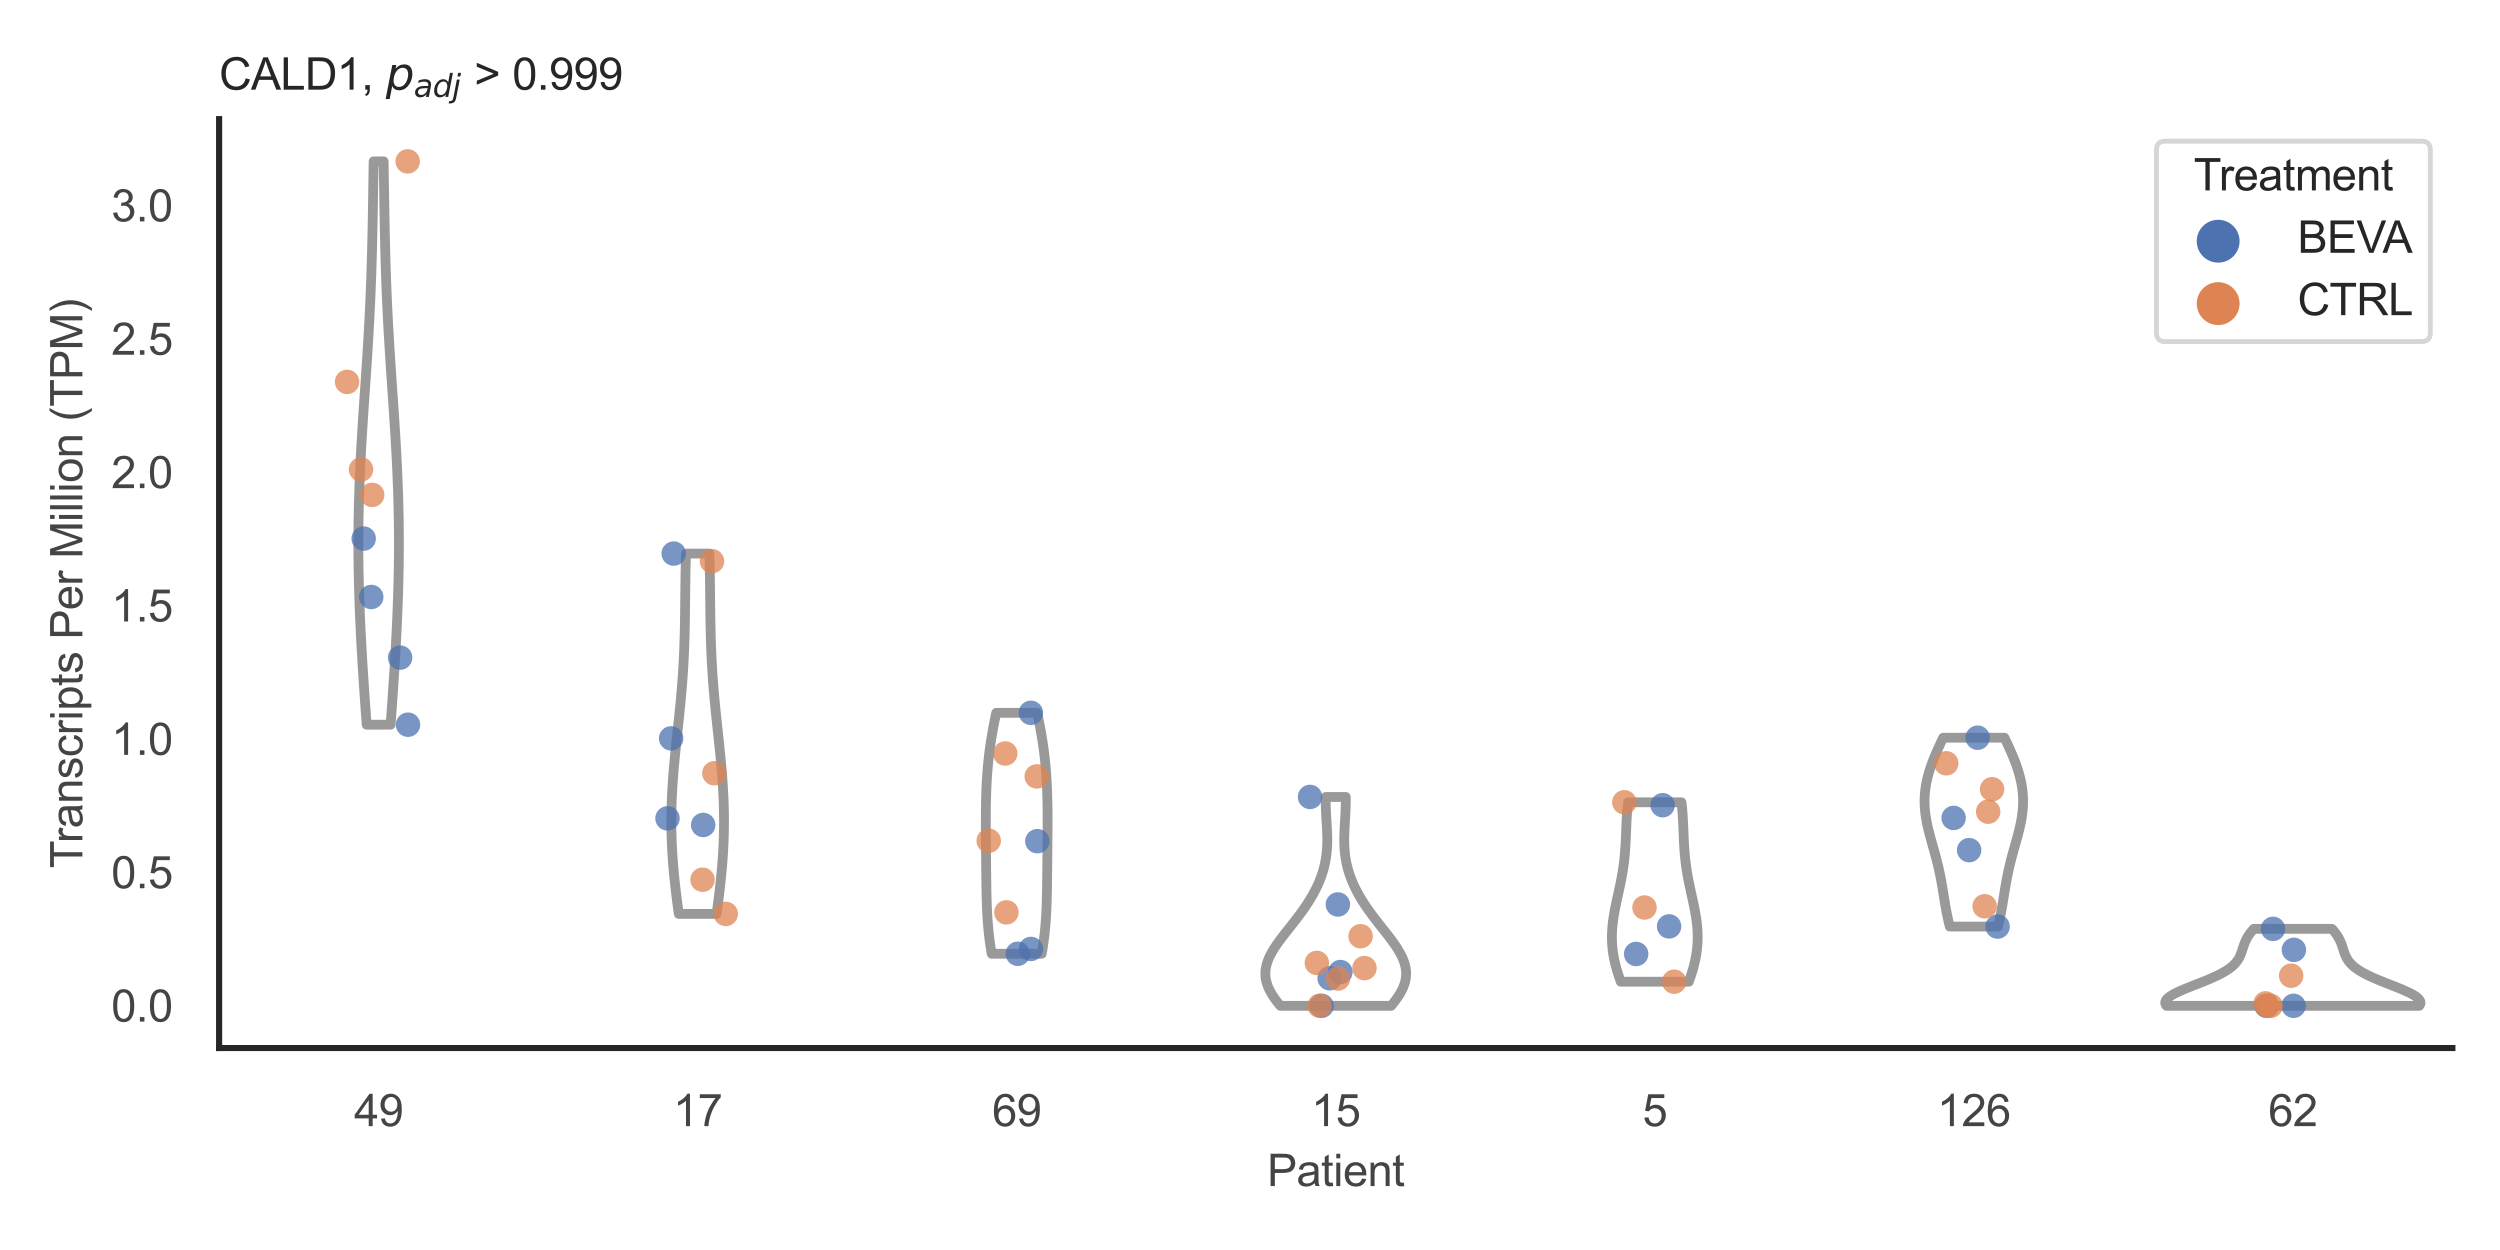 <?xml version="1.0" encoding="utf-8" standalone="no"?>
<!DOCTYPE svg PUBLIC "-//W3C//DTD SVG 1.1//EN"
  "http://www.w3.org/Graphics/SVG/1.1/DTD/svg11.dtd">
<svg xmlns:xlink="http://www.w3.org/1999/xlink" width="510.236pt" height="255.118pt" viewBox="0 0 510.236 255.118" xmlns="http://www.w3.org/2000/svg" version="1.1">
 <defs>
  <style type="text/css">*{stroke-linejoin: round; stroke-linecap: butt}</style>
 </defs>
 <g id="figure_1">
  <g id="patch_1">
   <path d="M 0 255.118 
L 510.236 255.118 
L 510.236 0 
L 0 0 
z
" style="fill: #ffffff"/>
  </g>
  <g id="axes_1">
   <g id="patch_2">
    <path d="M 44.72 213.898 
L 500.516 213.898 
L 500.516 24.32 
L 44.72 24.32 
z
" style="fill: #ffffff"/>
   </g>
   <g id="matplotlib.axis_1">
    <g id="xtick_1">
     <g id="text_1">
      <!-- 49 -->
      <g style="fill: #444444" transform="translate(72.272 229.84)scale(0.09 -0.09)">
       <defs>
        <path id="ArialMT-34" d="M 2069 0 
L 2069 1097 
L 81 1097 
L 81 1613 
L 2172 4581 
L 2631 4581 
L 2631 1613 
L 3250 1613 
L 3250 1097 
L 2631 1097 
L 2631 0 
L 2069 0 
z
M 2069 1613 
L 2069 3678 
L 634 1613 
L 2069 1613 
z
" transform="scale(0.016)"/>
        <path id="ArialMT-39" d="M 350 1059 
L 891 1109 
Q 959 728 1153 556 
Q 1347 384 1650 384 
Q 1909 384 2104 503 
Q 2300 622 2425 820 
Q 2550 1019 2634 1356 
Q 2719 1694 2719 2044 
Q 2719 2081 2716 2156 
Q 2547 1888 2255 1720 
Q 1963 1553 1622 1553 
Q 1053 1553 659 1965 
Q 266 2378 266 3053 
Q 266 3750 677 4175 
Q 1088 4600 1706 4600 
Q 2153 4600 2523 4359 
Q 2894 4119 3086 3673 
Q 3278 3228 3278 2384 
Q 3278 1506 3087 986 
Q 2897 466 2520 194 
Q 2144 -78 1638 -78 
Q 1100 -78 759 220 
Q 419 519 350 1059 
z
M 2653 3081 
Q 2653 3566 2395 3850 
Q 2138 4134 1775 4134 
Q 1400 4134 1122 3828 
Q 844 3522 844 3034 
Q 844 2597 1108 2323 
Q 1372 2050 1759 2050 
Q 2150 2050 2401 2323 
Q 2653 2597 2653 3081 
z
" transform="scale(0.016)"/>
       </defs>
       <use xlink:href="#ArialMT-34"/>
       <use xlink:href="#ArialMT-39" x="55.615"/>
      </g>
     </g>
    </g>
    <g id="xtick_2">
     <g id="text_2">
      <!-- 17 -->
      <g style="fill: #444444" transform="translate(137.386 229.84)scale(0.09 -0.09)">
       <defs>
        <path id="ArialMT-31" d="M 2384 0 
L 1822 0 
L 1822 3584 
Q 1619 3391 1289 3197 
Q 959 3003 697 2906 
L 697 3450 
Q 1169 3672 1522 3987 
Q 1875 4303 2022 4600 
L 2384 4600 
L 2384 0 
z
" transform="scale(0.016)"/>
        <path id="ArialMT-37" d="M 303 3981 
L 303 4522 
L 3269 4522 
L 3269 4084 
Q 2831 3619 2401 2847 
Q 1972 2075 1738 1259 
Q 1569 684 1522 0 
L 944 0 
Q 953 541 1156 1306 
Q 1359 2072 1739 2783 
Q 2119 3494 2547 3981 
L 303 3981 
z
" transform="scale(0.016)"/>
       </defs>
       <use xlink:href="#ArialMT-31"/>
       <use xlink:href="#ArialMT-37" x="55.615"/>
      </g>
     </g>
    </g>
    <g id="xtick_3">
     <g id="text_3">
      <!-- 69 -->
      <g style="fill: #444444" transform="translate(202.5 229.84)scale(0.09 -0.09)">
       <defs>
        <path id="ArialMT-36" d="M 3184 3459 
L 2625 3416 
Q 2550 3747 2413 3897 
Q 2184 4138 1850 4138 
Q 1581 4138 1378 3988 
Q 1113 3794 959 3422 
Q 806 3050 800 2363 
Q 1003 2672 1297 2822 
Q 1591 2972 1913 2972 
Q 2475 2972 2870 2558 
Q 3266 2144 3266 1488 
Q 3266 1056 3080 686 
Q 2894 316 2569 119 
Q 2244 -78 1831 -78 
Q 1128 -78 684 439 
Q 241 956 241 2144 
Q 241 3472 731 4075 
Q 1159 4600 1884 4600 
Q 2425 4600 2770 4297 
Q 3116 3994 3184 3459 
z
M 888 1484 
Q 888 1194 1011 928 
Q 1134 663 1356 523 
Q 1578 384 1822 384 
Q 2178 384 2434 671 
Q 2691 959 2691 1453 
Q 2691 1928 2437 2201 
Q 2184 2475 1800 2475 
Q 1419 2475 1153 2201 
Q 888 1928 888 1484 
z
" transform="scale(0.016)"/>
       </defs>
       <use xlink:href="#ArialMT-36"/>
       <use xlink:href="#ArialMT-39" x="55.615"/>
      </g>
     </g>
    </g>
    <g id="xtick_4">
     <g id="text_4">
      <!-- 15 -->
      <g style="fill: #444444" transform="translate(267.613 229.84)scale(0.09 -0.09)">
       <defs>
        <path id="ArialMT-35" d="M 266 1200 
L 856 1250 
Q 922 819 1161 601 
Q 1400 384 1738 384 
Q 2144 384 2425 690 
Q 2706 997 2706 1503 
Q 2706 1984 2436 2262 
Q 2166 2541 1728 2541 
Q 1456 2541 1237 2417 
Q 1019 2294 894 2097 
L 366 2166 
L 809 4519 
L 3088 4519 
L 3088 3981 
L 1259 3981 
L 1013 2750 
Q 1425 3038 1878 3038 
Q 2478 3038 2890 2622 
Q 3303 2206 3303 1553 
Q 3303 931 2941 478 
Q 2500 -78 1738 -78 
Q 1113 -78 717 272 
Q 322 622 266 1200 
z
" transform="scale(0.016)"/>
       </defs>
       <use xlink:href="#ArialMT-31"/>
       <use xlink:href="#ArialMT-35" x="55.615"/>
      </g>
     </g>
    </g>
    <g id="xtick_5">
     <g id="text_5">
      <!-- 5 -->
      <g style="fill: #444444" transform="translate(335.229 229.84)scale(0.09 -0.09)">
       <use xlink:href="#ArialMT-35"/>
      </g>
     </g>
    </g>
    <g id="xtick_6">
     <g id="text_6">
      <!-- 126 -->
      <g style="fill: #444444" transform="translate(395.338 229.84)scale(0.09 -0.09)">
       <defs>
        <path id="ArialMT-32" d="M 3222 541 
L 3222 0 
L 194 0 
Q 188 203 259 391 
Q 375 700 629 1000 
Q 884 1300 1366 1694 
Q 2113 2306 2375 2664 
Q 2638 3022 2638 3341 
Q 2638 3675 2398 3904 
Q 2159 4134 1775 4134 
Q 1369 4134 1125 3890 
Q 881 3647 878 3216 
L 300 3275 
Q 359 3922 746 4261 
Q 1134 4600 1788 4600 
Q 2447 4600 2831 4234 
Q 3216 3869 3216 3328 
Q 3216 3053 3103 2787 
Q 2991 2522 2730 2228 
Q 2469 1934 1863 1422 
Q 1356 997 1212 845 
Q 1069 694 975 541 
L 3222 541 
z
" transform="scale(0.016)"/>
       </defs>
       <use xlink:href="#ArialMT-31"/>
       <use xlink:href="#ArialMT-32" x="55.615"/>
       <use xlink:href="#ArialMT-36" x="111.23"/>
      </g>
     </g>
    </g>
    <g id="xtick_7">
     <g id="text_7">
      <!-- 62 -->
      <g style="fill: #444444" transform="translate(462.955 229.84)scale(0.09 -0.09)">
       <use xlink:href="#ArialMT-36"/>
       <use xlink:href="#ArialMT-32" x="55.615"/>
      </g>
     </g>
    </g>
    <g id="text_8">
     <!-- Patient -->
     <g style="fill: #444444" transform="translate(258.609 242.071)scale(0.09 -0.09)">
      <defs>
       <path id="ArialMT-50" d="M 494 0 
L 494 4581 
L 2222 4581 
Q 2678 4581 2919 4538 
Q 3256 4481 3484 4323 
Q 3713 4166 3852 3881 
Q 3991 3597 3991 3256 
Q 3991 2672 3619 2267 
Q 3247 1863 2275 1863 
L 1100 1863 
L 1100 0 
L 494 0 
z
M 1100 2403 
L 2284 2403 
Q 2872 2403 3119 2622 
Q 3366 2841 3366 3238 
Q 3366 3525 3220 3729 
Q 3075 3934 2838 4000 
Q 2684 4041 2272 4041 
L 1100 4041 
L 1100 2403 
z
" transform="scale(0.016)"/>
       <path id="ArialMT-61" d="M 2588 409 
Q 2275 144 1986 34 
Q 1697 -75 1366 -75 
Q 819 -75 525 192 
Q 231 459 231 875 
Q 231 1119 342 1320 
Q 453 1522 633 1644 
Q 813 1766 1038 1828 
Q 1203 1872 1538 1913 
Q 2219 1994 2541 2106 
Q 2544 2222 2544 2253 
Q 2544 2597 2384 2738 
Q 2169 2928 1744 2928 
Q 1347 2928 1158 2789 
Q 969 2650 878 2297 
L 328 2372 
Q 403 2725 575 2942 
Q 747 3159 1072 3276 
Q 1397 3394 1825 3394 
Q 2250 3394 2515 3294 
Q 2781 3194 2906 3042 
Q 3031 2891 3081 2659 
Q 3109 2516 3109 2141 
L 3109 1391 
Q 3109 606 3145 398 
Q 3181 191 3288 0 
L 2700 0 
Q 2613 175 2588 409 
z
M 2541 1666 
Q 2234 1541 1622 1453 
Q 1275 1403 1131 1340 
Q 988 1278 909 1158 
Q 831 1038 831 891 
Q 831 666 1001 516 
Q 1172 366 1500 366 
Q 1825 366 2078 508 
Q 2331 650 2450 897 
Q 2541 1088 2541 1459 
L 2541 1666 
z
" transform="scale(0.016)"/>
       <path id="ArialMT-74" d="M 1650 503 
L 1731 6 
Q 1494 -44 1306 -44 
Q 1000 -44 831 53 
Q 663 150 594 308 
Q 525 466 525 972 
L 525 2881 
L 113 2881 
L 113 3319 
L 525 3319 
L 525 4141 
L 1084 4478 
L 1084 3319 
L 1650 3319 
L 1650 2881 
L 1084 2881 
L 1084 941 
Q 1084 700 1114 631 
Q 1144 563 1211 522 
Q 1278 481 1403 481 
Q 1497 481 1650 503 
z
" transform="scale(0.016)"/>
       <path id="ArialMT-69" d="M 425 3934 
L 425 4581 
L 988 4581 
L 988 3934 
L 425 3934 
z
M 425 0 
L 425 3319 
L 988 3319 
L 988 0 
L 425 0 
z
" transform="scale(0.016)"/>
       <path id="ArialMT-65" d="M 2694 1069 
L 3275 997 
Q 3138 488 2766 206 
Q 2394 -75 1816 -75 
Q 1088 -75 661 373 
Q 234 822 234 1631 
Q 234 2469 665 2931 
Q 1097 3394 1784 3394 
Q 2450 3394 2872 2941 
Q 3294 2488 3294 1666 
Q 3294 1616 3291 1516 
L 816 1516 
Q 847 969 1125 678 
Q 1403 388 1819 388 
Q 2128 388 2347 550 
Q 2566 713 2694 1069 
z
M 847 1978 
L 2700 1978 
Q 2663 2397 2488 2606 
Q 2219 2931 1791 2931 
Q 1403 2931 1139 2672 
Q 875 2413 847 1978 
z
" transform="scale(0.016)"/>
       <path id="ArialMT-6e" d="M 422 0 
L 422 3319 
L 928 3319 
L 928 2847 
Q 1294 3394 1984 3394 
Q 2284 3394 2536 3286 
Q 2788 3178 2913 3003 
Q 3038 2828 3088 2588 
Q 3119 2431 3119 2041 
L 3119 0 
L 2556 0 
L 2556 2019 
Q 2556 2363 2490 2533 
Q 2425 2703 2258 2804 
Q 2091 2906 1866 2906 
Q 1506 2906 1245 2678 
Q 984 2450 984 1813 
L 984 0 
L 422 0 
z
" transform="scale(0.016)"/>
      </defs>
      <use xlink:href="#ArialMT-50"/>
      <use xlink:href="#ArialMT-61" x="66.699"/>
      <use xlink:href="#ArialMT-74" x="122.314"/>
      <use xlink:href="#ArialMT-69" x="150.098"/>
      <use xlink:href="#ArialMT-65" x="172.314"/>
      <use xlink:href="#ArialMT-6e" x="227.93"/>
      <use xlink:href="#ArialMT-74" x="283.545"/>
     </g>
    </g>
   </g>
   <g id="matplotlib.axis_2">
    <g id="ytick_1">
     <g id="text_9">
      <!-- 0.0 -->
      <g style="fill: #444444" transform="translate(22.71 208.502)scale(0.09 -0.09)">
       <defs>
        <path id="ArialMT-30" d="M 266 2259 
Q 266 3072 433 3567 
Q 600 4063 929 4331 
Q 1259 4600 1759 4600 
Q 2128 4600 2406 4451 
Q 2684 4303 2865 4023 
Q 3047 3744 3150 3342 
Q 3253 2941 3253 2259 
Q 3253 1453 3087 958 
Q 2922 463 2592 192 
Q 2263 -78 1759 -78 
Q 1097 -78 719 397 
Q 266 969 266 2259 
z
M 844 2259 
Q 844 1131 1108 757 
Q 1372 384 1759 384 
Q 2147 384 2411 759 
Q 2675 1134 2675 2259 
Q 2675 3391 2411 3762 
Q 2147 4134 1753 4134 
Q 1366 4134 1134 3806 
Q 844 3388 844 2259 
z
" transform="scale(0.016)"/>
        <path id="ArialMT-2e" d="M 581 0 
L 581 641 
L 1222 641 
L 1222 0 
L 581 0 
z
" transform="scale(0.016)"/>
       </defs>
       <use xlink:href="#ArialMT-30"/>
       <use xlink:href="#ArialMT-2e" x="55.615"/>
       <use xlink:href="#ArialMT-30" x="83.398"/>
      </g>
     </g>
    </g>
    <g id="ytick_2">
     <g id="text_10">
      <!-- 0.5 -->
      <g style="fill: #444444" transform="translate(22.71 181.282)scale(0.09 -0.09)">
       <use xlink:href="#ArialMT-30"/>
       <use xlink:href="#ArialMT-2e" x="55.615"/>
       <use xlink:href="#ArialMT-35" x="83.398"/>
      </g>
     </g>
    </g>
    <g id="ytick_3">
     <g id="text_11">
      <!-- 1.0 -->
      <g style="fill: #444444" transform="translate(22.71 154.063)scale(0.09 -0.09)">
       <use xlink:href="#ArialMT-31"/>
       <use xlink:href="#ArialMT-2e" x="55.615"/>
       <use xlink:href="#ArialMT-30" x="83.398"/>
      </g>
     </g>
    </g>
    <g id="ytick_4">
     <g id="text_12">
      <!-- 1.5 -->
      <g style="fill: #444444" transform="translate(22.71 126.843)scale(0.09 -0.09)">
       <use xlink:href="#ArialMT-31"/>
       <use xlink:href="#ArialMT-2e" x="55.615"/>
       <use xlink:href="#ArialMT-35" x="83.398"/>
      </g>
     </g>
    </g>
    <g id="ytick_5">
     <g id="text_13">
      <!-- 2.0 -->
      <g style="fill: #444444" transform="translate(22.71 99.623)scale(0.09 -0.09)">
       <use xlink:href="#ArialMT-32"/>
       <use xlink:href="#ArialMT-2e" x="55.615"/>
       <use xlink:href="#ArialMT-30" x="83.398"/>
      </g>
     </g>
    </g>
    <g id="ytick_6">
     <g id="text_14">
      <!-- 2.5 -->
      <g style="fill: #444444" transform="translate(22.71 72.404)scale(0.09 -0.09)">
       <use xlink:href="#ArialMT-32"/>
       <use xlink:href="#ArialMT-2e" x="55.615"/>
       <use xlink:href="#ArialMT-35" x="83.398"/>
      </g>
     </g>
    </g>
    <g id="ytick_7">
     <g id="text_15">
      <!-- 3.0 -->
      <g style="fill: #444444" transform="translate(22.71 45.184)scale(0.09 -0.09)">
       <defs>
        <path id="ArialMT-33" d="M 269 1209 
L 831 1284 
Q 928 806 1161 595 
Q 1394 384 1728 384 
Q 2125 384 2398 659 
Q 2672 934 2672 1341 
Q 2672 1728 2419 1979 
Q 2166 2231 1775 2231 
Q 1616 2231 1378 2169 
L 1441 2663 
Q 1497 2656 1531 2656 
Q 1891 2656 2178 2843 
Q 2466 3031 2466 3422 
Q 2466 3731 2256 3934 
Q 2047 4138 1716 4138 
Q 1388 4138 1169 3931 
Q 950 3725 888 3313 
L 325 3413 
Q 428 3978 793 4289 
Q 1159 4600 1703 4600 
Q 2078 4600 2393 4439 
Q 2709 4278 2876 4000 
Q 3044 3722 3044 3409 
Q 3044 3113 2884 2869 
Q 2725 2625 2413 2481 
Q 2819 2388 3044 2092 
Q 3269 1797 3269 1353 
Q 3269 753 2831 336 
Q 2394 -81 1725 -81 
Q 1122 -81 723 278 
Q 325 638 269 1209 
z
" transform="scale(0.016)"/>
       </defs>
       <use xlink:href="#ArialMT-33"/>
       <use xlink:href="#ArialMT-2e" x="55.615"/>
       <use xlink:href="#ArialMT-30" x="83.398"/>
      </g>
     </g>
    </g>
    <g id="text_16">
     <!-- Transcripts Per Million (TPM) -->
     <g style="fill: #444444" transform="translate(16.816 177.194)rotate(-90)scale(0.09 -0.09)">
      <defs>
       <path id="ArialMT-54" d="M 1659 0 
L 1659 4041 
L 150 4041 
L 150 4581 
L 3781 4581 
L 3781 4041 
L 2266 4041 
L 2266 0 
L 1659 0 
z
" transform="scale(0.016)"/>
       <path id="ArialMT-72" d="M 416 0 
L 416 3319 
L 922 3319 
L 922 2816 
Q 1116 3169 1280 3281 
Q 1444 3394 1641 3394 
Q 1925 3394 2219 3213 
L 2025 2691 
Q 1819 2813 1613 2813 
Q 1428 2813 1281 2702 
Q 1134 2591 1072 2394 
Q 978 2094 978 1738 
L 978 0 
L 416 0 
z
" transform="scale(0.016)"/>
       <path id="ArialMT-73" d="M 197 991 
L 753 1078 
Q 800 744 1014 566 
Q 1228 388 1613 388 
Q 2000 388 2187 545 
Q 2375 703 2375 916 
Q 2375 1106 2209 1216 
Q 2094 1291 1634 1406 
Q 1016 1563 777 1677 
Q 538 1791 414 1992 
Q 291 2194 291 2438 
Q 291 2659 392 2848 
Q 494 3038 669 3163 
Q 800 3259 1026 3326 
Q 1253 3394 1513 3394 
Q 1903 3394 2198 3281 
Q 2494 3169 2634 2976 
Q 2775 2784 2828 2463 
L 2278 2388 
Q 2241 2644 2061 2787 
Q 1881 2931 1553 2931 
Q 1166 2931 1000 2803 
Q 834 2675 834 2503 
Q 834 2394 903 2306 
Q 972 2216 1119 2156 
Q 1203 2125 1616 2013 
Q 2213 1853 2448 1751 
Q 2684 1650 2818 1456 
Q 2953 1263 2953 975 
Q 2953 694 2789 445 
Q 2625 197 2315 61 
Q 2006 -75 1616 -75 
Q 969 -75 630 194 
Q 291 463 197 991 
z
" transform="scale(0.016)"/>
       <path id="ArialMT-63" d="M 2588 1216 
L 3141 1144 
Q 3050 572 2676 248 
Q 2303 -75 1759 -75 
Q 1078 -75 664 370 
Q 250 816 250 1647 
Q 250 2184 428 2587 
Q 606 2991 970 3192 
Q 1334 3394 1763 3394 
Q 2303 3394 2647 3120 
Q 2991 2847 3088 2344 
L 2541 2259 
Q 2463 2594 2264 2762 
Q 2066 2931 1784 2931 
Q 1359 2931 1093 2626 
Q 828 2322 828 1663 
Q 828 994 1084 691 
Q 1341 388 1753 388 
Q 2084 388 2306 591 
Q 2528 794 2588 1216 
z
" transform="scale(0.016)"/>
       <path id="ArialMT-70" d="M 422 -1272 
L 422 3319 
L 934 3319 
L 934 2888 
Q 1116 3141 1344 3267 
Q 1572 3394 1897 3394 
Q 2322 3394 2647 3175 
Q 2972 2956 3137 2557 
Q 3303 2159 3303 1684 
Q 3303 1175 3120 767 
Q 2938 359 2589 142 
Q 2241 -75 1856 -75 
Q 1575 -75 1351 44 
Q 1128 163 984 344 
L 984 -1272 
L 422 -1272 
z
M 931 1641 
Q 931 1000 1190 694 
Q 1450 388 1819 388 
Q 2194 388 2461 705 
Q 2728 1022 2728 1688 
Q 2728 2322 2467 2637 
Q 2206 2953 1844 2953 
Q 1484 2953 1207 2617 
Q 931 2281 931 1641 
z
" transform="scale(0.016)"/>
       <path id="ArialMT-20" transform="scale(0.016)"/>
       <path id="ArialMT-4d" d="M 475 0 
L 475 4581 
L 1388 4581 
L 2472 1338 
Q 2622 884 2691 659 
Q 2769 909 2934 1394 
L 4031 4581 
L 4847 4581 
L 4847 0 
L 4263 0 
L 4263 3834 
L 2931 0 
L 2384 0 
L 1059 3900 
L 1059 0 
L 475 0 
z
" transform="scale(0.016)"/>
       <path id="ArialMT-6c" d="M 409 0 
L 409 4581 
L 972 4581 
L 972 0 
L 409 0 
z
" transform="scale(0.016)"/>
       <path id="ArialMT-6f" d="M 213 1659 
Q 213 2581 725 3025 
Q 1153 3394 1769 3394 
Q 2453 3394 2887 2945 
Q 3322 2497 3322 1706 
Q 3322 1066 3130 698 
Q 2938 331 2570 128 
Q 2203 -75 1769 -75 
Q 1072 -75 642 372 
Q 213 819 213 1659 
z
M 791 1659 
Q 791 1022 1069 705 
Q 1347 388 1769 388 
Q 2188 388 2466 706 
Q 2744 1025 2744 1678 
Q 2744 2294 2464 2611 
Q 2184 2928 1769 2928 
Q 1347 2928 1069 2612 
Q 791 2297 791 1659 
z
" transform="scale(0.016)"/>
       <path id="ArialMT-28" d="M 1497 -1347 
Q 1031 -759 709 28 
Q 388 816 388 1659 
Q 388 2403 628 3084 
Q 909 3875 1497 4659 
L 1900 4659 
Q 1522 4009 1400 3731 
Q 1209 3300 1100 2831 
Q 966 2247 966 1656 
Q 966 153 1900 -1347 
L 1497 -1347 
z
" transform="scale(0.016)"/>
       <path id="ArialMT-29" d="M 791 -1347 
L 388 -1347 
Q 1322 153 1322 1656 
Q 1322 2244 1188 2822 
Q 1081 3291 891 3722 
Q 769 4003 388 4659 
L 791 4659 
Q 1378 3875 1659 3084 
Q 1900 2403 1900 1659 
Q 1900 816 1576 28 
Q 1253 -759 791 -1347 
z
" transform="scale(0.016)"/>
      </defs>
      <use xlink:href="#ArialMT-54"/>
      <use xlink:href="#ArialMT-72" x="57.334"/>
      <use xlink:href="#ArialMT-61" x="90.635"/>
      <use xlink:href="#ArialMT-6e" x="146.25"/>
      <use xlink:href="#ArialMT-73" x="201.865"/>
      <use xlink:href="#ArialMT-63" x="251.865"/>
      <use xlink:href="#ArialMT-72" x="301.865"/>
      <use xlink:href="#ArialMT-69" x="335.166"/>
      <use xlink:href="#ArialMT-70" x="357.383"/>
      <use xlink:href="#ArialMT-74" x="412.998"/>
      <use xlink:href="#ArialMT-73" x="440.781"/>
      <use xlink:href="#ArialMT-20" x="490.781"/>
      <use xlink:href="#ArialMT-50" x="518.564"/>
      <use xlink:href="#ArialMT-65" x="585.264"/>
      <use xlink:href="#ArialMT-72" x="640.879"/>
      <use xlink:href="#ArialMT-20" x="674.18"/>
      <use xlink:href="#ArialMT-4d" x="701.963"/>
      <use xlink:href="#ArialMT-69" x="785.264"/>
      <use xlink:href="#ArialMT-6c" x="807.48"/>
      <use xlink:href="#ArialMT-6c" x="829.697"/>
      <use xlink:href="#ArialMT-69" x="851.914"/>
      <use xlink:href="#ArialMT-6f" x="874.131"/>
      <use xlink:href="#ArialMT-6e" x="929.746"/>
      <use xlink:href="#ArialMT-20" x="985.361"/>
      <use xlink:href="#ArialMT-28" x="1013.145"/>
      <use xlink:href="#ArialMT-54" x="1046.445"/>
      <use xlink:href="#ArialMT-50" x="1107.529"/>
      <use xlink:href="#ArialMT-4d" x="1174.229"/>
      <use xlink:href="#ArialMT-29" x="1257.529"/>
     </g>
    </g>
   </g>
   <g id="PolyCollection_1">
    <defs>
     <path id="m2dd92729cc" d="M 79.72 -107.209 
L 74.834 -107.209 
L 74.75 -108.37 
L 74.666 -109.531 
L 74.583 -110.693 
L 74.501 -111.854 
L 74.42 -113.015 
L 74.34 -114.177 
L 74.262 -115.338 
L 74.184 -116.499 
L 74.109 -117.661 
L 74.035 -118.822 
L 73.963 -119.983 
L 73.894 -121.145 
L 73.826 -122.306 
L 73.761 -123.467 
L 73.699 -124.629 
L 73.639 -125.79 
L 73.582 -126.951 
L 73.528 -128.113 
L 73.476 -129.274 
L 73.428 -130.435 
L 73.384 -131.597 
L 73.342 -132.758 
L 73.304 -133.919 
L 73.27 -135.081 
L 73.24 -136.242 
L 73.213 -137.403 
L 73.191 -138.565 
L 73.172 -139.726 
L 73.157 -140.887 
L 73.147 -142.049 
L 73.141 -143.21 
L 73.139 -144.371 
L 73.142 -145.533 
L 73.149 -146.694 
L 73.16 -147.855 
L 73.175 -149.017 
L 73.195 -150.178 
L 73.22 -151.339 
L 73.248 -152.501 
L 73.281 -153.662 
L 73.318 -154.823 
L 73.359 -155.985 
L 73.404 -157.146 
L 73.453 -158.307 
L 73.505 -159.469 
L 73.561 -160.63 
L 73.62 -161.791 
L 73.682 -162.953 
L 73.747 -164.114 
L 73.815 -165.275 
L 73.885 -166.437 
L 73.957 -167.598 
L 74.031 -168.759 
L 74.106 -169.921 
L 74.183 -171.082 
L 74.261 -172.243 
L 74.34 -173.405 
L 74.419 -174.566 
L 74.499 -175.727 
L 74.578 -176.889 
L 74.657 -178.05 
L 74.735 -179.211 
L 74.813 -180.373 
L 74.889 -181.534 
L 74.964 -182.695 
L 75.037 -183.857 
L 75.108 -185.018 
L 75.178 -186.179 
L 75.245 -187.341 
L 75.31 -188.502 
L 75.373 -189.664 
L 75.433 -190.825 
L 75.49 -191.986 
L 75.545 -193.148 
L 75.597 -194.309 
L 75.646 -195.47 
L 75.692 -196.632 
L 75.736 -197.793 
L 75.778 -198.954 
L 75.816 -200.116 
L 75.853 -201.277 
L 75.886 -202.438 
L 75.918 -203.6 
L 75.948 -204.761 
L 75.975 -205.922 
L 76.001 -207.084 
L 76.025 -208.245 
L 76.048 -209.406 
L 76.07 -210.568 
L 76.09 -211.729 
L 76.11 -212.89 
L 76.129 -214.052 
L 76.147 -215.213 
L 76.165 -216.374 
L 76.183 -217.536 
L 76.201 -218.697 
L 76.219 -219.858 
L 76.237 -221.02 
L 76.256 -222.181 
L 78.298 -222.181 
L 78.298 -222.181 
L 78.316 -221.02 
L 78.335 -219.858 
L 78.353 -218.697 
L 78.37 -217.536 
L 78.388 -216.374 
L 78.406 -215.213 
L 78.425 -214.052 
L 78.444 -212.89 
L 78.463 -211.729 
L 78.484 -210.568 
L 78.506 -209.406 
L 78.528 -208.245 
L 78.553 -207.084 
L 78.579 -205.922 
L 78.606 -204.761 
L 78.636 -203.6 
L 78.667 -202.438 
L 78.701 -201.277 
L 78.737 -200.116 
L 78.776 -198.954 
L 78.817 -197.793 
L 78.861 -196.632 
L 78.908 -195.47 
L 78.957 -194.309 
L 79.009 -193.148 
L 79.064 -191.986 
L 79.121 -190.825 
L 79.181 -189.664 
L 79.244 -188.502 
L 79.309 -187.341 
L 79.376 -186.179 
L 79.445 -185.018 
L 79.517 -183.857 
L 79.59 -182.695 
L 79.665 -181.534 
L 79.741 -180.373 
L 79.819 -179.211 
L 79.897 -178.05 
L 79.976 -176.889 
L 80.055 -175.727 
L 80.134 -174.566 
L 80.214 -173.405 
L 80.292 -172.243 
L 80.37 -171.082 
L 80.447 -169.921 
L 80.523 -168.759 
L 80.597 -167.598 
L 80.669 -166.437 
L 80.739 -165.275 
L 80.807 -164.114 
L 80.872 -162.953 
L 80.934 -161.791 
L 80.993 -160.63 
L 81.049 -159.469 
L 81.101 -158.307 
L 81.15 -157.146 
L 81.195 -155.985 
L 81.236 -154.823 
L 81.273 -153.662 
L 81.305 -152.501 
L 81.334 -151.339 
L 81.358 -150.178 
L 81.378 -149.017 
L 81.394 -147.855 
L 81.405 -146.694 
L 81.412 -145.533 
L 81.415 -144.371 
L 81.413 -143.21 
L 81.407 -142.049 
L 81.396 -140.887 
L 81.382 -139.726 
L 81.363 -138.565 
L 81.34 -137.403 
L 81.314 -136.242 
L 81.283 -135.081 
L 81.249 -133.919 
L 81.211 -132.758 
L 81.17 -131.597 
L 81.125 -130.435 
L 81.077 -129.274 
L 81.026 -128.113 
L 80.972 -126.951 
L 80.915 -125.79 
L 80.855 -124.629 
L 80.792 -123.467 
L 80.727 -122.306 
L 80.66 -121.145 
L 80.59 -119.983 
L 80.519 -118.822 
L 80.445 -117.661 
L 80.369 -116.499 
L 80.292 -115.338 
L 80.214 -114.177 
L 80.134 -113.015 
L 80.053 -111.854 
L 79.971 -110.693 
L 79.888 -109.531 
L 79.804 -108.37 
L 79.72 -107.209 
z
" style="stroke: #999999; stroke-width: 2"/>
    </defs>
    <g clip-path="url(#p5631492c75)">
     <use xlink:href="#m2dd92729cc" x="0" y="255.118" style="fill: #ffffff; stroke: #999999; stroke-width: 2"/>
    </g>
   </g>
   <g id="PolyCollection_2">
    <defs>
     <path id="m76b42bfab5" d="M 146.248 -68.596 
L 138.533 -68.596 
L 138.431 -69.339 
L 138.331 -70.082 
L 138.234 -70.825 
L 138.138 -71.567 
L 138.045 -72.31 
L 137.955 -73.053 
L 137.867 -73.796 
L 137.783 -74.539 
L 137.703 -75.282 
L 137.625 -76.024 
L 137.552 -76.767 
L 137.483 -77.51 
L 137.418 -78.253 
L 137.358 -78.996 
L 137.301 -79.738 
L 137.25 -80.481 
L 137.204 -81.224 
L 137.162 -81.967 
L 137.125 -82.71 
L 137.094 -83.453 
L 137.068 -84.195 
L 137.047 -84.938 
L 137.031 -85.681 
L 137.02 -86.424 
L 137.015 -87.167 
L 137.015 -87.91 
L 137.021 -88.652 
L 137.032 -89.395 
L 137.047 -90.138 
L 137.068 -90.881 
L 137.094 -91.624 
L 137.125 -92.367 
L 137.16 -93.109 
L 137.2 -93.852 
L 137.244 -94.595 
L 137.292 -95.338 
L 137.345 -96.081 
L 137.401 -96.824 
L 137.46 -97.566 
L 137.523 -98.309 
L 137.589 -99.052 
L 137.657 -99.795 
L 137.728 -100.538 
L 137.801 -101.281 
L 137.876 -102.023 
L 137.953 -102.766 
L 138.031 -103.509 
L 138.109 -104.252 
L 138.189 -104.995 
L 138.268 -105.737 
L 138.348 -106.48 
L 138.428 -107.223 
L 138.506 -107.966 
L 138.585 -108.709 
L 138.661 -109.452 
L 138.737 -110.194 
L 138.811 -110.937 
L 138.883 -111.68 
L 138.953 -112.423 
L 139.021 -113.166 
L 139.086 -113.909 
L 139.149 -114.651 
L 139.209 -115.394 
L 139.266 -116.137 
L 139.32 -116.88 
L 139.371 -117.623 
L 139.419 -118.366 
L 139.464 -119.108 
L 139.506 -119.851 
L 139.545 -120.594 
L 139.58 -121.337 
L 139.613 -122.08 
L 139.643 -122.823 
L 139.669 -123.565 
L 139.694 -124.308 
L 139.716 -125.051 
L 139.735 -125.794 
L 139.752 -126.537 
L 139.768 -127.28 
L 139.781 -128.022 
L 139.793 -128.765 
L 139.804 -129.508 
L 139.813 -130.251 
L 139.822 -130.994 
L 139.83 -131.736 
L 139.838 -132.479 
L 139.846 -133.222 
L 139.854 -133.965 
L 139.862 -134.708 
L 139.871 -135.451 
L 139.88 -136.193 
L 139.891 -136.936 
L 139.902 -137.679 
L 139.916 -138.422 
L 139.93 -139.165 
L 139.947 -139.908 
L 139.965 -140.65 
L 139.985 -141.393 
L 140.007 -142.136 
L 144.774 -142.136 
L 144.774 -142.136 
L 144.796 -141.393 
L 144.816 -140.65 
L 144.835 -139.908 
L 144.851 -139.165 
L 144.866 -138.422 
L 144.879 -137.679 
L 144.891 -136.936 
L 144.901 -136.193 
L 144.911 -135.451 
L 144.919 -134.708 
L 144.928 -133.965 
L 144.935 -133.222 
L 144.943 -132.479 
L 144.951 -131.736 
L 144.959 -130.994 
L 144.968 -130.251 
L 144.977 -129.508 
L 144.988 -128.765 
L 145 -128.022 
L 145.014 -127.28 
L 145.029 -126.537 
L 145.046 -125.794 
L 145.066 -125.051 
L 145.087 -124.308 
L 145.112 -123.565 
L 145.139 -122.823 
L 145.168 -122.08 
L 145.201 -121.337 
L 145.237 -120.594 
L 145.275 -119.851 
L 145.317 -119.108 
L 145.362 -118.366 
L 145.41 -117.623 
L 145.461 -116.88 
L 145.515 -116.137 
L 145.572 -115.394 
L 145.632 -114.651 
L 145.695 -113.909 
L 145.76 -113.166 
L 145.828 -112.423 
L 145.898 -111.68 
L 145.97 -110.937 
L 146.044 -110.194 
L 146.12 -109.452 
L 146.197 -108.709 
L 146.275 -107.966 
L 146.354 -107.223 
L 146.433 -106.48 
L 146.513 -105.737 
L 146.592 -104.995 
L 146.672 -104.252 
L 146.751 -103.509 
L 146.828 -102.766 
L 146.905 -102.023 
L 146.98 -101.281 
L 147.053 -100.538 
L 147.124 -99.795 
L 147.192 -99.052 
L 147.258 -98.309 
L 147.321 -97.566 
L 147.38 -96.824 
L 147.436 -96.081 
L 147.489 -95.338 
L 147.537 -94.595 
L 147.581 -93.852 
L 147.621 -93.109 
L 147.657 -92.367 
L 147.687 -91.624 
L 147.713 -90.881 
L 147.734 -90.138 
L 147.75 -89.395 
L 147.76 -88.652 
L 147.766 -87.91 
L 147.766 -87.167 
L 147.761 -86.424 
L 147.75 -85.681 
L 147.735 -84.938 
L 147.714 -84.195 
L 147.687 -83.453 
L 147.656 -82.71 
L 147.619 -81.967 
L 147.578 -81.224 
L 147.531 -80.481 
L 147.48 -79.738 
L 147.424 -78.996 
L 147.363 -78.253 
L 147.298 -77.51 
L 147.229 -76.767 
L 147.156 -76.024 
L 147.079 -75.282 
L 146.998 -74.539 
L 146.914 -73.796 
L 146.827 -73.053 
L 146.736 -72.31 
L 146.643 -71.567 
L 146.548 -70.825 
L 146.45 -70.082 
L 146.35 -69.339 
L 146.248 -68.596 
z
" style="stroke: #999999; stroke-width: 2"/>
    </defs>
    <g clip-path="url(#p5631492c75)">
     <use xlink:href="#m76b42bfab5" x="0" y="255.118" style="fill: #ffffff; stroke: #999999; stroke-width: 2"/>
    </g>
   </g>
   <g id="PolyCollection_3">
    <defs>
     <path id="md01137e522" d="M 212.61 -60.46 
L 202.399 -60.46 
L 202.314 -60.957 
L 202.233 -61.454 
L 202.155 -61.95 
L 202.082 -62.447 
L 202.013 -62.944 
L 201.947 -63.441 
L 201.886 -63.937 
L 201.829 -64.434 
L 201.775 -64.931 
L 201.725 -65.428 
L 201.679 -65.924 
L 201.637 -66.421 
L 201.598 -66.918 
L 201.562 -67.414 
L 201.529 -67.911 
L 201.499 -68.408 
L 201.473 -68.905 
L 201.448 -69.401 
L 201.427 -69.898 
L 201.407 -70.395 
L 201.39 -70.892 
L 201.374 -71.388 
L 201.361 -71.885 
L 201.348 -72.382 
L 201.338 -72.879 
L 201.328 -73.375 
L 201.32 -73.872 
L 201.312 -74.369 
L 201.305 -74.865 
L 201.299 -75.362 
L 201.293 -75.859 
L 201.288 -76.356 
L 201.282 -76.852 
L 201.278 -77.349 
L 201.273 -77.846 
L 201.268 -78.343 
L 201.264 -78.839 
L 201.259 -79.336 
L 201.255 -79.833 
L 201.25 -80.33 
L 201.246 -80.826 
L 201.241 -81.323 
L 201.237 -81.82 
L 201.232 -82.316 
L 201.228 -82.813 
L 201.224 -83.31 
L 201.219 -83.807 
L 201.216 -84.303 
L 201.212 -84.8 
L 201.209 -85.297 
L 201.206 -85.794 
L 201.204 -86.29 
L 201.202 -86.787 
L 201.202 -87.284 
L 201.202 -87.78 
L 201.202 -88.277 
L 201.204 -88.774 
L 201.207 -89.271 
L 201.211 -89.767 
L 201.217 -90.264 
L 201.224 -90.761 
L 201.232 -91.258 
L 201.242 -91.754 
L 201.254 -92.251 
L 201.268 -92.748 
L 201.283 -93.245 
L 201.301 -93.741 
L 201.321 -94.238 
L 201.343 -94.735 
L 201.368 -95.231 
L 201.394 -95.728 
L 201.424 -96.225 
L 201.456 -96.722 
L 201.491 -97.218 
L 201.529 -97.715 
L 201.569 -98.212 
L 201.613 -98.709 
L 201.659 -99.205 
L 201.709 -99.702 
L 201.761 -100.199 
L 201.817 -100.695 
L 201.876 -101.192 
L 201.938 -101.689 
L 202.003 -102.186 
L 202.072 -102.682 
L 202.143 -103.179 
L 202.218 -103.676 
L 202.295 -104.173 
L 202.376 -104.669 
L 202.459 -105.166 
L 202.546 -105.663 
L 202.635 -106.16 
L 202.727 -106.656 
L 202.821 -107.153 
L 202.917 -107.65 
L 203.016 -108.146 
L 203.117 -108.643 
L 203.22 -109.14 
L 203.324 -109.637 
L 211.685 -109.637 
L 211.685 -109.637 
L 211.789 -109.14 
L 211.892 -108.643 
L 211.993 -108.146 
L 212.091 -107.65 
L 212.188 -107.153 
L 212.282 -106.656 
L 212.374 -106.16 
L 212.463 -105.663 
L 212.549 -105.166 
L 212.633 -104.669 
L 212.713 -104.173 
L 212.791 -103.676 
L 212.866 -103.179 
L 212.937 -102.682 
L 213.005 -102.186 
L 213.071 -101.689 
L 213.133 -101.192 
L 213.192 -100.695 
L 213.247 -100.199 
L 213.3 -99.702 
L 213.35 -99.205 
L 213.396 -98.709 
L 213.44 -98.212 
L 213.48 -97.715 
L 213.518 -97.218 
L 213.553 -96.722 
L 213.585 -96.225 
L 213.614 -95.728 
L 213.641 -95.231 
L 213.666 -94.735 
L 213.688 -94.238 
L 213.708 -93.741 
L 213.725 -93.245 
L 213.741 -92.748 
L 213.755 -92.251 
L 213.766 -91.754 
L 213.776 -91.258 
L 213.785 -90.761 
L 213.792 -90.264 
L 213.797 -89.767 
L 213.801 -89.271 
L 213.804 -88.774 
L 213.806 -88.277 
L 213.807 -87.78 
L 213.807 -87.284 
L 213.806 -86.787 
L 213.805 -86.29 
L 213.803 -85.794 
L 213.8 -85.297 
L 213.797 -84.8 
L 213.793 -84.303 
L 213.789 -83.807 
L 213.785 -83.31 
L 213.781 -82.813 
L 213.777 -82.316 
L 213.772 -81.82 
L 213.768 -81.323 
L 213.763 -80.826 
L 213.758 -80.33 
L 213.754 -79.833 
L 213.749 -79.336 
L 213.745 -78.839 
L 213.74 -78.343 
L 213.736 -77.846 
L 213.731 -77.349 
L 213.726 -76.852 
L 213.721 -76.356 
L 213.716 -75.859 
L 213.71 -75.362 
L 213.704 -74.865 
L 213.697 -74.369 
L 213.689 -73.872 
L 213.681 -73.375 
L 213.671 -72.879 
L 213.66 -72.382 
L 213.648 -71.885 
L 213.634 -71.388 
L 213.619 -70.892 
L 213.601 -70.395 
L 213.582 -69.898 
L 213.56 -69.401 
L 213.536 -68.905 
L 213.509 -68.408 
L 213.48 -67.911 
L 213.447 -67.414 
L 213.411 -66.918 
L 213.372 -66.421 
L 213.33 -65.924 
L 213.283 -65.428 
L 213.234 -64.931 
L 213.18 -64.434 
L 213.123 -63.937 
L 213.061 -63.441 
L 212.996 -62.944 
L 212.927 -62.447 
L 212.853 -61.95 
L 212.776 -61.454 
L 212.695 -60.957 
L 212.61 -60.46 
z
" style="stroke: #999999; stroke-width: 2"/>
    </defs>
    <g clip-path="url(#p5631492c75)">
     <use xlink:href="#md01137e522" x="0" y="255.118" style="fill: #ffffff; stroke: #999999; stroke-width: 2"/>
    </g>
   </g>
   <g id="PolyCollection_4">
    <defs>
     <path id="ma6d72d496f" d="M 283.921 -49.837 
L 261.315 -49.837 
L 260.961 -50.268 
L 260.622 -50.698 
L 260.3 -51.129 
L 259.996 -51.56 
L 259.713 -51.99 
L 259.451 -52.421 
L 259.212 -52.851 
L 258.998 -53.282 
L 258.809 -53.713 
L 258.647 -54.143 
L 258.512 -54.574 
L 258.405 -55.004 
L 258.327 -55.435 
L 258.277 -55.866 
L 258.255 -56.296 
L 258.262 -56.727 
L 258.297 -57.157 
L 258.359 -57.588 
L 258.449 -58.019 
L 258.564 -58.449 
L 258.704 -58.88 
L 258.869 -59.311 
L 259.055 -59.741 
L 259.264 -60.172 
L 259.491 -60.602 
L 259.738 -61.033 
L 260 -61.464 
L 260.278 -61.894 
L 260.569 -62.325 
L 260.872 -62.755 
L 261.185 -63.186 
L 261.506 -63.617 
L 261.834 -64.047 
L 262.167 -64.478 
L 262.504 -64.908 
L 262.844 -65.339 
L 263.185 -65.77 
L 263.525 -66.2 
L 263.864 -66.631 
L 264.201 -67.061 
L 264.534 -67.492 
L 264.863 -67.923 
L 265.187 -68.353 
L 265.505 -68.784 
L 265.816 -69.214 
L 266.121 -69.645 
L 266.417 -70.076 
L 266.706 -70.506 
L 266.986 -70.937 
L 267.258 -71.367 
L 267.52 -71.798 
L 267.774 -72.229 
L 268.017 -72.659 
L 268.251 -73.09 
L 268.475 -73.521 
L 268.69 -73.951 
L 268.894 -74.382 
L 269.088 -74.812 
L 269.271 -75.243 
L 269.445 -75.674 
L 269.608 -76.104 
L 269.761 -76.535 
L 269.903 -76.965 
L 270.035 -77.396 
L 270.157 -77.827 
L 270.269 -78.257 
L 270.37 -78.688 
L 270.462 -79.118 
L 270.544 -79.549 
L 270.616 -79.98 
L 270.679 -80.41 
L 270.733 -80.841 
L 270.778 -81.271 
L 270.814 -81.702 
L 270.843 -82.133 
L 270.864 -82.563 
L 270.878 -82.994 
L 270.885 -83.424 
L 270.886 -83.855 
L 270.881 -84.286 
L 270.872 -84.716 
L 270.858 -85.147 
L 270.841 -85.577 
L 270.82 -86.008 
L 270.797 -86.439 
L 270.773 -86.869 
L 270.747 -87.3 
L 270.722 -87.731 
L 270.696 -88.161 
L 270.671 -88.592 
L 270.648 -89.022 
L 270.627 -89.453 
L 270.609 -89.884 
L 270.593 -90.314 
L 270.581 -90.745 
L 270.573 -91.175 
L 270.569 -91.606 
L 270.57 -92.037 
L 270.575 -92.467 
L 274.662 -92.467 
L 274.662 -92.467 
L 274.667 -92.037 
L 274.667 -91.606 
L 274.663 -91.175 
L 274.655 -90.745 
L 274.643 -90.314 
L 274.628 -89.884 
L 274.609 -89.453 
L 274.588 -89.022 
L 274.565 -88.592 
L 274.54 -88.161 
L 274.515 -87.731 
L 274.489 -87.3 
L 274.463 -86.869 
L 274.439 -86.439 
L 274.416 -86.008 
L 274.396 -85.577 
L 274.378 -85.147 
L 274.364 -84.716 
L 274.355 -84.286 
L 274.35 -83.855 
L 274.351 -83.424 
L 274.359 -82.994 
L 274.372 -82.563 
L 274.393 -82.133 
L 274.422 -81.702 
L 274.458 -81.271 
L 274.503 -80.841 
L 274.557 -80.41 
L 274.62 -79.98 
L 274.692 -79.549 
L 274.774 -79.118 
L 274.866 -78.688 
L 274.967 -78.257 
L 275.079 -77.827 
L 275.201 -77.396 
L 275.333 -76.965 
L 275.475 -76.535 
L 275.628 -76.104 
L 275.791 -75.674 
L 275.965 -75.243 
L 276.149 -74.812 
L 276.342 -74.382 
L 276.547 -73.951 
L 276.761 -73.521 
L 276.985 -73.09 
L 277.219 -72.659 
L 277.463 -72.229 
L 277.716 -71.798 
L 277.978 -71.367 
L 278.25 -70.937 
L 278.53 -70.506 
L 278.819 -70.076 
L 279.116 -69.645 
L 279.42 -69.214 
L 279.731 -68.784 
L 280.049 -68.353 
L 280.373 -67.923 
L 280.702 -67.492 
L 281.035 -67.061 
L 281.372 -66.631 
L 281.711 -66.2 
L 282.052 -65.77 
L 282.392 -65.339 
L 282.732 -64.908 
L 283.069 -64.478 
L 283.402 -64.047 
L 283.73 -63.617 
L 284.052 -63.186 
L 284.364 -62.755 
L 284.667 -62.325 
L 284.958 -61.894 
L 285.236 -61.464 
L 285.499 -61.033 
L 285.745 -60.602 
L 285.973 -60.172 
L 286.181 -59.741 
L 286.368 -59.311 
L 286.532 -58.88 
L 286.672 -58.449 
L 286.788 -58.019 
L 286.877 -57.588 
L 286.939 -57.157 
L 286.974 -56.727 
L 286.981 -56.296 
L 286.96 -55.866 
L 286.91 -55.435 
L 286.831 -55.004 
L 286.724 -54.574 
L 286.589 -54.143 
L 286.427 -53.713 
L 286.238 -53.282 
L 286.024 -52.851 
L 285.785 -52.421 
L 285.524 -51.99 
L 285.24 -51.56 
L 284.936 -51.129 
L 284.614 -50.698 
L 284.275 -50.268 
L 283.921 -49.837 
z
" style="stroke: #999999; stroke-width: 2"/>
    </defs>
    <g clip-path="url(#p5631492c75)">
     <use xlink:href="#ma6d72d496f" x="0" y="255.118" style="fill: #ffffff; stroke: #999999; stroke-width: 2"/>
    </g>
   </g>
   <g id="PolyCollection_5">
    <defs>
     <path id="m8c5d49f5a5" d="M 344.676 -54.758 
L 330.788 -54.758 
L 330.655 -55.128 
L 330.525 -55.498 
L 330.399 -55.868 
L 330.277 -56.238 
L 330.16 -56.608 
L 330.047 -56.977 
L 329.939 -57.347 
L 329.836 -57.717 
L 329.738 -58.087 
L 329.645 -58.457 
L 329.558 -58.827 
L 329.477 -59.197 
L 329.401 -59.566 
L 329.332 -59.936 
L 329.269 -60.306 
L 329.211 -60.676 
L 329.161 -61.046 
L 329.116 -61.416 
L 329.078 -61.786 
L 329.046 -62.155 
L 329.02 -62.525 
L 329.001 -62.895 
L 328.989 -63.265 
L 328.982 -63.635 
L 328.982 -64.005 
L 328.987 -64.375 
L 328.999 -64.744 
L 329.017 -65.114 
L 329.04 -65.484 
L 329.068 -65.854 
L 329.102 -66.224 
L 329.141 -66.594 
L 329.185 -66.964 
L 329.233 -67.333 
L 329.286 -67.703 
L 329.343 -68.073 
L 329.403 -68.443 
L 329.467 -68.813 
L 329.534 -69.183 
L 329.604 -69.553 
L 329.677 -69.922 
L 329.752 -70.292 
L 329.829 -70.662 
L 329.907 -71.032 
L 329.986 -71.402 
L 330.067 -71.772 
L 330.148 -72.142 
L 330.229 -72.511 
L 330.311 -72.881 
L 330.391 -73.251 
L 330.472 -73.621 
L 330.551 -73.991 
L 330.629 -74.361 
L 330.706 -74.731 
L 330.781 -75.1 
L 330.855 -75.47 
L 330.926 -75.84 
L 330.995 -76.21 
L 331.061 -76.58 
L 331.125 -76.95 
L 331.186 -77.32 
L 331.244 -77.689 
L 331.3 -78.059 
L 331.352 -78.429 
L 331.402 -78.799 
L 331.448 -79.169 
L 331.492 -79.539 
L 331.532 -79.909 
L 331.57 -80.278 
L 331.605 -80.648 
L 331.637 -81.018 
L 331.667 -81.388 
L 331.694 -81.758 
L 331.719 -82.128 
L 331.742 -82.498 
L 331.764 -82.867 
L 331.783 -83.237 
L 331.801 -83.607 
L 331.818 -83.977 
L 331.834 -84.347 
L 331.849 -84.717 
L 331.864 -85.087 
L 331.878 -85.456 
L 331.893 -85.826 
L 331.908 -86.196 
L 331.924 -86.566 
L 331.94 -86.936 
L 331.958 -87.306 
L 331.976 -87.676 
L 331.997 -88.045 
L 332.019 -88.415 
L 332.044 -88.785 
L 332.07 -89.155 
L 332.1 -89.525 
L 332.131 -89.895 
L 332.166 -90.265 
L 332.204 -90.634 
L 332.244 -91.004 
L 332.288 -91.374 
L 343.176 -91.374 
L 343.176 -91.374 
L 343.22 -91.004 
L 343.26 -90.634 
L 343.298 -90.265 
L 343.332 -89.895 
L 343.364 -89.525 
L 343.393 -89.155 
L 343.42 -88.785 
L 343.444 -88.415 
L 343.467 -88.045 
L 343.487 -87.676 
L 343.506 -87.306 
L 343.524 -86.936 
L 343.54 -86.566 
L 343.556 -86.196 
L 343.571 -85.826 
L 343.585 -85.456 
L 343.6 -85.087 
L 343.615 -84.717 
L 343.63 -84.347 
L 343.646 -83.977 
L 343.663 -83.607 
L 343.681 -83.237 
L 343.7 -82.867 
L 343.721 -82.498 
L 343.744 -82.128 
L 343.769 -81.758 
L 343.797 -81.388 
L 343.827 -81.018 
L 343.859 -80.648 
L 343.894 -80.278 
L 343.932 -79.909 
L 343.972 -79.539 
L 344.016 -79.169 
L 344.062 -78.799 
L 344.112 -78.429 
L 344.164 -78.059 
L 344.219 -77.689 
L 344.278 -77.32 
L 344.339 -76.95 
L 344.403 -76.58 
L 344.469 -76.21 
L 344.538 -75.84 
L 344.609 -75.47 
L 344.682 -75.1 
L 344.757 -74.731 
L 344.834 -74.361 
L 344.912 -73.991 
L 344.992 -73.621 
L 345.072 -73.251 
L 345.153 -72.881 
L 345.234 -72.511 
L 345.316 -72.142 
L 345.397 -71.772 
L 345.477 -71.402 
L 345.557 -71.032 
L 345.635 -70.662 
L 345.712 -70.292 
L 345.787 -69.922 
L 345.859 -69.553 
L 345.929 -69.183 
L 345.996 -68.813 
L 346.06 -68.443 
L 346.121 -68.073 
L 346.178 -67.703 
L 346.23 -67.333 
L 346.279 -66.964 
L 346.323 -66.594 
L 346.361 -66.224 
L 346.395 -65.854 
L 346.424 -65.484 
L 346.447 -65.114 
L 346.465 -64.744 
L 346.476 -64.375 
L 346.482 -64.005 
L 346.482 -63.635 
L 346.475 -63.265 
L 346.462 -62.895 
L 346.443 -62.525 
L 346.418 -62.155 
L 346.386 -61.786 
L 346.348 -61.416 
L 346.303 -61.046 
L 346.252 -60.676 
L 346.195 -60.306 
L 346.132 -59.936 
L 346.062 -59.566 
L 345.987 -59.197 
L 345.906 -58.827 
L 345.818 -58.457 
L 345.726 -58.087 
L 345.628 -57.717 
L 345.525 -57.347 
L 345.417 -56.977 
L 345.304 -56.608 
L 345.186 -56.238 
L 345.065 -55.868 
L 344.939 -55.498 
L 344.809 -55.128 
L 344.676 -54.758 
z
" style="stroke: #999999; stroke-width: 2"/>
    </defs>
    <g clip-path="url(#p5631492c75)">
     <use xlink:href="#m8c5d49f5a5" x="0" y="255.118" style="fill: #ffffff; stroke: #999999; stroke-width: 2"/>
    </g>
   </g>
   <g id="PolyCollection_6">
    <defs>
     <path id="m0d82e7d5ee" d="M 407.753 -66.008 
L 397.938 -66.008 
L 397.84 -66.397 
L 397.746 -66.786 
L 397.655 -67.176 
L 397.568 -67.565 
L 397.483 -67.955 
L 397.402 -68.344 
L 397.323 -68.733 
L 397.248 -69.123 
L 397.175 -69.512 
L 397.104 -69.902 
L 397.035 -70.291 
L 396.968 -70.68 
L 396.903 -71.07 
L 396.839 -71.459 
L 396.776 -71.848 
L 396.713 -72.238 
L 396.65 -72.627 
L 396.588 -73.017 
L 396.525 -73.406 
L 396.461 -73.795 
L 396.395 -74.185 
L 396.329 -74.574 
L 396.261 -74.964 
L 396.191 -75.353 
L 396.118 -75.742 
L 396.043 -76.132 
L 395.966 -76.521 
L 395.886 -76.91 
L 395.803 -77.3 
L 395.718 -77.689 
L 395.629 -78.079 
L 395.538 -78.468 
L 395.444 -78.857 
L 395.347 -79.247 
L 395.248 -79.636 
L 395.146 -80.026 
L 395.042 -80.415 
L 394.936 -80.804 
L 394.829 -81.194 
L 394.721 -81.583 
L 394.611 -81.972 
L 394.501 -82.362 
L 394.391 -82.751 
L 394.281 -83.141 
L 394.172 -83.53 
L 394.064 -83.919 
L 393.957 -84.309 
L 393.853 -84.698 
L 393.751 -85.088 
L 393.652 -85.477 
L 393.556 -85.866 
L 393.464 -86.256 
L 393.377 -86.645 
L 393.294 -87.034 
L 393.217 -87.424 
L 393.145 -87.813 
L 393.078 -88.203 
L 393.018 -88.592 
L 392.965 -88.981 
L 392.918 -89.371 
L 392.878 -89.76 
L 392.846 -90.149 
L 392.821 -90.539 
L 392.803 -90.928 
L 392.794 -91.318 
L 392.792 -91.707 
L 392.798 -92.096 
L 392.813 -92.486 
L 392.835 -92.875 
L 392.865 -93.265 
L 392.904 -93.654 
L 392.951 -94.043 
L 393.005 -94.433 
L 393.067 -94.822 
L 393.138 -95.211 
L 393.215 -95.601 
L 393.3 -95.99 
L 393.393 -96.38 
L 393.492 -96.769 
L 393.599 -97.158 
L 393.712 -97.548 
L 393.832 -97.937 
L 393.958 -98.327 
L 394.09 -98.716 
L 394.227 -99.105 
L 394.37 -99.495 
L 394.519 -99.884 
L 394.672 -100.273 
L 394.83 -100.663 
L 394.992 -101.052 
L 395.159 -101.442 
L 395.329 -101.831 
L 395.502 -102.22 
L 395.679 -102.61 
L 395.858 -102.999 
L 396.04 -103.389 
L 396.224 -103.778 
L 396.409 -104.167 
L 396.596 -104.557 
L 409.095 -104.557 
L 409.095 -104.557 
L 409.282 -104.167 
L 409.468 -103.778 
L 409.652 -103.389 
L 409.833 -102.999 
L 410.013 -102.61 
L 410.189 -102.22 
L 410.363 -101.831 
L 410.533 -101.442 
L 410.699 -101.052 
L 410.861 -100.663 
L 411.019 -100.273 
L 411.172 -99.884 
L 411.321 -99.495 
L 411.464 -99.105 
L 411.602 -98.716 
L 411.734 -98.327 
L 411.859 -97.937 
L 411.979 -97.548 
L 412.092 -97.158 
L 412.199 -96.769 
L 412.298 -96.38 
L 412.391 -95.99 
L 412.476 -95.601 
L 412.554 -95.211 
L 412.624 -94.822 
L 412.686 -94.433 
L 412.741 -94.043 
L 412.787 -93.654 
L 412.826 -93.265 
L 412.856 -92.875 
L 412.879 -92.486 
L 412.893 -92.096 
L 412.899 -91.707 
L 412.898 -91.318 
L 412.888 -90.928 
L 412.871 -90.539 
L 412.846 -90.149 
L 412.813 -89.76 
L 412.773 -89.371 
L 412.727 -88.981 
L 412.673 -88.592 
L 412.613 -88.203 
L 412.547 -87.813 
L 412.475 -87.424 
L 412.397 -87.034 
L 412.314 -86.645 
L 412.227 -86.256 
L 412.135 -85.866 
L 412.039 -85.477 
L 411.94 -85.088 
L 411.839 -84.698 
L 411.734 -84.309 
L 411.628 -83.919 
L 411.519 -83.53 
L 411.41 -83.141 
L 411.3 -82.751 
L 411.19 -82.362 
L 411.08 -81.972 
L 410.971 -81.583 
L 410.862 -81.194 
L 410.755 -80.804 
L 410.649 -80.415 
L 410.545 -80.026 
L 410.444 -79.636 
L 410.344 -79.247 
L 410.248 -78.857 
L 410.153 -78.468 
L 410.062 -78.079 
L 409.974 -77.689 
L 409.888 -77.3 
L 409.805 -76.91 
L 409.725 -76.521 
L 409.648 -76.132 
L 409.573 -75.742 
L 409.501 -75.353 
L 409.43 -74.964 
L 409.362 -74.574 
L 409.296 -74.185 
L 409.231 -73.795 
L 409.167 -73.406 
L 409.103 -73.017 
L 409.041 -72.627 
L 408.978 -72.238 
L 408.915 -71.848 
L 408.852 -71.459 
L 408.788 -71.07 
L 408.723 -70.68 
L 408.656 -70.291 
L 408.587 -69.902 
L 408.517 -69.512 
L 408.443 -69.123 
L 408.368 -68.733 
L 408.289 -68.344 
L 408.208 -67.955 
L 408.124 -67.565 
L 408.036 -67.176 
L 407.945 -66.786 
L 407.851 -66.397 
L 407.753 -66.008 
z
" style="stroke: #999999; stroke-width: 2"/>
    </defs>
    <g clip-path="url(#p5631492c75)">
     <use xlink:href="#m0d82e7d5ee" x="0" y="255.118" style="fill: #ffffff; stroke: #999999; stroke-width: 2"/>
    </g>
   </g>
   <g id="PolyCollection_7">
    <defs>
     <path id="m1889a9176a" d="M 493.758 -49.837 
L 442.16 -49.837 
L 442.051 -49.996 
L 441.974 -50.154 
L 441.928 -50.313 
L 441.914 -50.472 
L 441.931 -50.63 
L 441.978 -50.789 
L 442.055 -50.948 
L 442.161 -51.106 
L 442.296 -51.265 
L 442.457 -51.424 
L 442.645 -51.582 
L 442.857 -51.741 
L 443.093 -51.9 
L 443.352 -52.058 
L 443.63 -52.217 
L 443.929 -52.375 
L 444.244 -52.534 
L 444.576 -52.693 
L 444.923 -52.851 
L 445.282 -53.01 
L 445.652 -53.169 
L 446.032 -53.327 
L 446.42 -53.486 
L 446.814 -53.645 
L 447.213 -53.803 
L 447.615 -53.962 
L 448.019 -54.121 
L 448.423 -54.279 
L 448.825 -54.438 
L 449.226 -54.596 
L 449.623 -54.755 
L 450.015 -54.914 
L 450.401 -55.072 
L 450.781 -55.231 
L 451.152 -55.39 
L 451.515 -55.548 
L 451.868 -55.707 
L 452.212 -55.866 
L 452.545 -56.024 
L 452.866 -56.183 
L 453.177 -56.342 
L 453.475 -56.5 
L 453.761 -56.659 
L 454.035 -56.817 
L 454.296 -56.976 
L 454.545 -57.135 
L 454.782 -57.293 
L 455.006 -57.452 
L 455.218 -57.611 
L 455.419 -57.769 
L 455.607 -57.928 
L 455.784 -58.087 
L 455.95 -58.245 
L 456.105 -58.404 
L 456.25 -58.563 
L 456.385 -58.721 
L 456.511 -58.88 
L 456.628 -59.039 
L 456.737 -59.197 
L 456.837 -59.356 
L 456.931 -59.514 
L 457.018 -59.673 
L 457.099 -59.832 
L 457.174 -59.99 
L 457.244 -60.149 
L 457.31 -60.308 
L 457.372 -60.466 
L 457.431 -60.625 
L 457.487 -60.784 
L 457.541 -60.942 
L 457.593 -61.101 
L 457.644 -61.26 
L 457.695 -61.418 
L 457.746 -61.577 
L 457.797 -61.735 
L 457.848 -61.894 
L 457.901 -62.053 
L 457.956 -62.211 
L 458.013 -62.37 
L 458.073 -62.529 
L 458.135 -62.687 
L 458.2 -62.846 
L 458.269 -63.005 
L 458.342 -63.163 
L 458.418 -63.322 
L 458.499 -63.481 
L 458.584 -63.639 
L 458.674 -63.798 
L 458.768 -63.956 
L 458.867 -64.115 
L 458.971 -64.274 
L 459.08 -64.432 
L 459.194 -64.591 
L 459.313 -64.75 
L 459.436 -64.908 
L 459.565 -65.067 
L 459.698 -65.226 
L 459.836 -65.384 
L 459.978 -65.543 
L 475.941 -65.543 
L 475.941 -65.543 
L 476.083 -65.384 
L 476.221 -65.226 
L 476.354 -65.067 
L 476.483 -64.908 
L 476.606 -64.75 
L 476.725 -64.591 
L 476.839 -64.432 
L 476.948 -64.274 
L 477.052 -64.115 
L 477.151 -63.956 
L 477.245 -63.798 
L 477.335 -63.639 
L 477.42 -63.481 
L 477.5 -63.322 
L 477.577 -63.163 
L 477.65 -63.005 
L 477.718 -62.846 
L 477.784 -62.687 
L 477.846 -62.529 
L 477.905 -62.37 
L 477.962 -62.211 
L 478.017 -62.053 
L 478.07 -61.894 
L 478.122 -61.735 
L 478.173 -61.577 
L 478.224 -61.418 
L 478.274 -61.26 
L 478.325 -61.101 
L 478.378 -60.942 
L 478.432 -60.784 
L 478.488 -60.625 
L 478.547 -60.466 
L 478.609 -60.308 
L 478.674 -60.149 
L 478.745 -59.99 
L 478.82 -59.832 
L 478.901 -59.673 
L 478.988 -59.514 
L 479.081 -59.356 
L 479.182 -59.197 
L 479.291 -59.039 
L 479.408 -58.88 
L 479.533 -58.721 
L 479.669 -58.563 
L 479.814 -58.404 
L 479.969 -58.245 
L 480.135 -58.087 
L 480.312 -57.928 
L 480.5 -57.769 
L 480.7 -57.611 
L 480.912 -57.452 
L 481.137 -57.293 
L 481.373 -57.135 
L 481.622 -56.976 
L 481.884 -56.817 
L 482.158 -56.659 
L 482.444 -56.5 
L 482.742 -56.342 
L 483.052 -56.183 
L 483.374 -56.024 
L 483.707 -55.866 
L 484.05 -55.707 
L 484.404 -55.548 
L 484.767 -55.39 
L 485.138 -55.231 
L 485.518 -55.072 
L 485.904 -54.914 
L 486.296 -54.755 
L 486.693 -54.596 
L 487.093 -54.438 
L 487.496 -54.279 
L 487.9 -54.121 
L 488.304 -53.962 
L 488.706 -53.803 
L 489.105 -53.645 
L 489.499 -53.486 
L 489.887 -53.327 
L 490.266 -53.169 
L 490.637 -53.01 
L 490.996 -52.851 
L 491.342 -52.693 
L 491.674 -52.534 
L 491.99 -52.375 
L 492.288 -52.217 
L 492.567 -52.058 
L 492.825 -51.9 
L 493.061 -51.741 
L 493.274 -51.582 
L 493.462 -51.424 
L 493.623 -51.265 
L 493.758 -51.106 
L 493.864 -50.948 
L 493.941 -50.789 
L 493.988 -50.63 
L 494.005 -50.472 
L 493.991 -50.313 
L 493.945 -50.154 
L 493.868 -49.996 
L 493.758 -49.837 
z
" style="stroke: #999999; stroke-width: 2"/>
    </defs>
    <g clip-path="url(#p5631492c75)">
     <use xlink:href="#m1889a9176a" x="0" y="255.118" style="fill: #ffffff; stroke: #999999; stroke-width: 2"/>
    </g>
   </g>
   <g id="PathCollection_1"/>
   <g id="PathCollection_2"/>
   <g id="patch_3">
    <path d="M 44.72 213.898 
L 44.72 24.32 
" style="fill: none; stroke: #262626; stroke-width: 1.25; stroke-linejoin: miter; stroke-linecap: square"/>
   </g>
   <g id="patch_4">
    <path d="M 44.72 213.898 
L 500.516 213.898 
" style="fill: none; stroke: #262626; stroke-width: 1.25; stroke-linejoin: miter; stroke-linecap: square"/>
   </g>
   <g id="PathCollection_3">
    <defs>
     <path id="C0_0_97c5104ce2" d="M 0 2.5 
C 0.663 2.5 1.299 2.237 1.768 1.768 
C 2.237 1.299 2.5 0.663 2.5 -0 
C 2.5 -0.663 2.237 -1.299 1.768 -1.768 
C 1.299 -2.237 0.663 -2.5 0 -2.5 
C -0.663 -2.5 -1.299 -2.237 -1.768 -1.768 
C -2.237 -1.299 -2.5 -0.663 -2.5 0 
C -2.5 0.663 -2.237 1.299 -1.768 1.768 
C -1.299 2.237 -0.663 2.5 0 2.5 
z
"/>
    </defs>
    <g clip-path="url(#p5631492c75)">
     <use xlink:href="#C0_0_97c5104ce2" x="75.768" y="121.84" style="fill: #4c72b0; fill-opacity: 0.75"/>
    </g>
    <g clip-path="url(#p5631492c75)">
     <use xlink:href="#C0_0_97c5104ce2" x="83.271" y="147.909" style="fill: #4c72b0; fill-opacity: 0.75"/>
    </g>
    <g clip-path="url(#p5631492c75)">
     <use xlink:href="#C0_0_97c5104ce2" x="74.228" y="109.921" style="fill: #4c72b0; fill-opacity: 0.75"/>
    </g>
    <g clip-path="url(#p5631492c75)">
     <use xlink:href="#C0_0_97c5104ce2" x="81.665" y="134.216" style="fill: #4c72b0; fill-opacity: 0.75"/>
    </g>
    <g clip-path="url(#p5631492c75)">
     <use xlink:href="#C0_0_97c5104ce2" x="75.964" y="101.003" style="fill: #dd8452; fill-opacity: 0.75"/>
    </g>
    <g clip-path="url(#p5631492c75)">
     <use xlink:href="#C0_0_97c5104ce2" x="83.205" y="32.937" style="fill: #dd8452; fill-opacity: 0.75"/>
    </g>
    <g clip-path="url(#p5631492c75)">
     <use xlink:href="#C0_0_97c5104ce2" x="73.685" y="95.813" style="fill: #dd8452; fill-opacity: 0.75"/>
    </g>
    <g clip-path="url(#p5631492c75)">
     <use xlink:href="#C0_0_97c5104ce2" x="70.839" y="77.942" style="fill: #dd8452; fill-opacity: 0.75"/>
    </g>
   </g>
   <g id="PathCollection_4">
    <defs>
     <path id="C1_0_e0a794dff5" d="M 0 2.5 
C 0.663 2.5 1.299 2.237 1.768 1.768 
C 2.237 1.299 2.5 0.663 2.5 -0 
C 2.5 -0.663 2.237 -1.299 1.768 -1.768 
C 1.299 -2.237 0.663 -2.5 0 -2.5 
C -0.663 -2.5 -1.299 -2.237 -1.768 -1.768 
C -2.237 -1.299 -2.5 -0.663 -2.5 0 
C -2.5 0.663 -2.237 1.299 -1.768 1.768 
C -1.299 2.237 -0.663 2.5 0 2.5 
z
"/>
    </defs>
    <g clip-path="url(#p5631492c75)">
     <use xlink:href="#C1_0_e0a794dff5" x="136.234" y="167.02" style="fill: #4c72b0; fill-opacity: 0.75"/>
    </g>
    <g clip-path="url(#p5631492c75)">
     <use xlink:href="#C1_0_e0a794dff5" x="137.499" y="112.982" style="fill: #4c72b0; fill-opacity: 0.75"/>
    </g>
    <g clip-path="url(#p5631492c75)">
     <use xlink:href="#C1_0_e0a794dff5" x="136.977" y="150.698" style="fill: #4c72b0; fill-opacity: 0.75"/>
    </g>
    <g clip-path="url(#p5631492c75)">
     <use xlink:href="#C1_0_e0a794dff5" x="143.517" y="168.37" style="fill: #4c72b0; fill-opacity: 0.75"/>
    </g>
    <g clip-path="url(#p5631492c75)">
     <use xlink:href="#C1_0_e0a794dff5" x="145.315" y="114.536" style="fill: #dd8452; fill-opacity: 0.75"/>
    </g>
    <g clip-path="url(#p5631492c75)">
     <use xlink:href="#C1_0_e0a794dff5" x="145.798" y="157.814" style="fill: #dd8452; fill-opacity: 0.75"/>
    </g>
    <g clip-path="url(#p5631492c75)">
     <use xlink:href="#C1_0_e0a794dff5" x="143.384" y="179.545" style="fill: #dd8452; fill-opacity: 0.75"/>
    </g>
    <g clip-path="url(#p5631492c75)">
     <use xlink:href="#C1_0_e0a794dff5" x="148.124" y="186.522" style="fill: #dd8452; fill-opacity: 0.75"/>
    </g>
   </g>
   <g id="PathCollection_5">
    <defs>
     <path id="C2_0_2ba928e019" d="M 0 2.5 
C 0.663 2.5 1.299 2.237 1.768 1.768 
C 2.237 1.299 2.5 0.663 2.5 -0 
C 2.5 -0.663 2.237 -1.299 1.768 -1.768 
C 1.299 -2.237 0.663 -2.5 0 -2.5 
C -0.663 -2.5 -1.299 -2.237 -1.768 -1.768 
C -2.237 -1.299 -2.5 -0.663 -2.5 0 
C -2.5 0.663 -2.237 1.299 -1.768 1.768 
C -1.299 2.237 -0.663 2.5 0 2.5 
z
"/>
    </defs>
    <g clip-path="url(#p5631492c75)">
     <use xlink:href="#C2_0_2ba928e019" x="211.715" y="171.681" style="fill: #4c72b0; fill-opacity: 0.75"/>
    </g>
    <g clip-path="url(#p5631492c75)">
     <use xlink:href="#C2_0_2ba928e019" x="210.396" y="145.481" style="fill: #4c72b0; fill-opacity: 0.75"/>
    </g>
    <g clip-path="url(#p5631492c75)">
     <use xlink:href="#C2_0_2ba928e019" x="210.411" y="193.672" style="fill: #4c72b0; fill-opacity: 0.75"/>
    </g>
    <g clip-path="url(#p5631492c75)">
     <use xlink:href="#C2_0_2ba928e019" x="207.721" y="194.658" style="fill: #4c72b0; fill-opacity: 0.75"/>
    </g>
    <g clip-path="url(#p5631492c75)">
     <use xlink:href="#C2_0_2ba928e019" x="211.591" y="158.457" style="fill: #dd8452; fill-opacity: 0.75"/>
    </g>
    <g clip-path="url(#p5631492c75)">
     <use xlink:href="#C2_0_2ba928e019" x="205.168" y="153.786" style="fill: #dd8452; fill-opacity: 0.75"/>
    </g>
    <g clip-path="url(#p5631492c75)">
     <use xlink:href="#C2_0_2ba928e019" x="205.403" y="186.202" style="fill: #dd8452; fill-opacity: 0.75"/>
    </g>
    <g clip-path="url(#p5631492c75)">
     <use xlink:href="#C2_0_2ba928e019" x="201.79" y="171.585" style="fill: #dd8452; fill-opacity: 0.75"/>
    </g>
   </g>
   <g id="PathCollection_6">
    <defs>
     <path id="C3_0_7ae55a6ac3" d="M 0 2.5 
C 0.663 2.5 1.299 2.237 1.768 1.768 
C 2.237 1.299 2.5 0.663 2.5 -0 
C 2.5 -0.663 2.237 -1.299 1.768 -1.768 
C 1.299 -2.237 0.663 -2.5 0 -2.5 
C -0.663 -2.5 -1.299 -2.237 -1.768 -1.768 
C -2.237 -1.299 -2.5 -0.663 -2.5 0 
C -2.5 0.663 -2.237 1.299 -1.768 1.768 
C -1.299 2.237 -0.663 2.5 0 2.5 
z
"/>
    </defs>
    <g clip-path="url(#p5631492c75)">
     <use xlink:href="#C3_0_7ae55a6ac3" x="271.371" y="199.663" style="fill: #4c72b0; fill-opacity: 0.75"/>
    </g>
    <g clip-path="url(#p5631492c75)">
     <use xlink:href="#C3_0_7ae55a6ac3" x="273.05" y="184.594" style="fill: #4c72b0; fill-opacity: 0.75"/>
    </g>
    <g clip-path="url(#p5631492c75)">
     <use xlink:href="#C3_0_7ae55a6ac3" x="269.72" y="205.281" style="fill: #4c72b0; fill-opacity: 0.75"/>
    </g>
    <g clip-path="url(#p5631492c75)">
     <use xlink:href="#C3_0_7ae55a6ac3" x="267.372" y="162.651" style="fill: #4c72b0; fill-opacity: 0.75"/>
    </g>
    <g clip-path="url(#p5631492c75)">
     <use xlink:href="#C3_0_7ae55a6ac3" x="273.568" y="198.394" style="fill: #4c72b0; fill-opacity: 0.75"/>
    </g>
    <g clip-path="url(#p5631492c75)">
     <use xlink:href="#C3_0_7ae55a6ac3" x="269.33" y="205.281" style="fill: #dd8452; fill-opacity: 0.75"/>
    </g>
    <g clip-path="url(#p5631492c75)">
     <use xlink:href="#C3_0_7ae55a6ac3" x="273.076" y="199.722" style="fill: #dd8452; fill-opacity: 0.75"/>
    </g>
    <g clip-path="url(#p5631492c75)">
     <use xlink:href="#C3_0_7ae55a6ac3" x="278.483" y="197.589" style="fill: #dd8452; fill-opacity: 0.75"/>
    </g>
    <g clip-path="url(#p5631492c75)">
     <use xlink:href="#C3_0_7ae55a6ac3" x="277.691" y="191.078" style="fill: #dd8452; fill-opacity: 0.75"/>
    </g>
    <g clip-path="url(#p5631492c75)">
     <use xlink:href="#C3_0_7ae55a6ac3" x="268.762" y="196.526" style="fill: #dd8452; fill-opacity: 0.75"/>
    </g>
   </g>
   <g id="PathCollection_7">
    <defs>
     <path id="C4_0_2f04a49642" d="M 0 2.5 
C 0.663 2.5 1.299 2.237 1.768 1.768 
C 2.237 1.299 2.5 0.663 2.5 -0 
C 2.5 -0.663 2.237 -1.299 1.768 -1.768 
C 1.299 -2.237 0.663 -2.5 0 -2.5 
C -0.663 -2.5 -1.299 -2.237 -1.768 -1.768 
C -2.237 -1.299 -2.5 -0.663 -2.5 0 
C -2.5 0.663 -2.237 1.299 -1.768 1.768 
C -1.299 2.237 -0.663 2.5 0 2.5 
z
"/>
    </defs>
    <g clip-path="url(#p5631492c75)">
     <use xlink:href="#C4_0_2f04a49642" x="340.656" y="189.072" style="fill: #4c72b0; fill-opacity: 0.75"/>
    </g>
    <g clip-path="url(#p5631492c75)">
     <use xlink:href="#C4_0_2f04a49642" x="339.337" y="164.337" style="fill: #4c72b0; fill-opacity: 0.75"/>
    </g>
    <g clip-path="url(#p5631492c75)">
     <use xlink:href="#C4_0_2f04a49642" x="333.931" y="194.699" style="fill: #4c72b0; fill-opacity: 0.75"/>
    </g>
    <g clip-path="url(#p5631492c75)">
     <use xlink:href="#C4_0_2f04a49642" x="335.633" y="185.215" style="fill: #dd8452; fill-opacity: 0.75"/>
    </g>
    <g clip-path="url(#p5631492c75)">
     <use xlink:href="#C4_0_2f04a49642" x="331.518" y="163.744" style="fill: #dd8452; fill-opacity: 0.75"/>
    </g>
    <g clip-path="url(#p5631492c75)">
     <use xlink:href="#C4_0_2f04a49642" x="341.693" y="200.36" style="fill: #dd8452; fill-opacity: 0.75"/>
    </g>
   </g>
   <g id="PathCollection_8">
    <defs>
     <path id="C5_0_5724627422" d="M 0 2.5 
C 0.663 2.5 1.299 2.237 1.768 1.768 
C 2.237 1.299 2.5 0.663 2.5 -0 
C 2.5 -0.663 2.237 -1.299 1.768 -1.768 
C 1.299 -2.237 0.663 -2.5 0 -2.5 
C -0.663 -2.5 -1.299 -2.237 -1.768 -1.768 
C -2.237 -1.299 -2.5 -0.663 -2.5 0 
C -2.5 0.663 -2.237 1.299 -1.768 1.768 
C -1.299 2.237 -0.663 2.5 0 2.5 
z
"/>
    </defs>
    <g clip-path="url(#p5631492c75)">
     <use xlink:href="#C5_0_5724627422" x="398.725" y="166.935" style="fill: #4c72b0; fill-opacity: 0.75"/>
    </g>
    <g clip-path="url(#p5631492c75)">
     <use xlink:href="#C5_0_5724627422" x="403.627" y="150.561" style="fill: #4c72b0; fill-opacity: 0.75"/>
    </g>
    <g clip-path="url(#p5631492c75)">
     <use xlink:href="#C5_0_5724627422" x="407.697" y="189.11" style="fill: #4c72b0; fill-opacity: 0.75"/>
    </g>
    <g clip-path="url(#p5631492c75)">
     <use xlink:href="#C5_0_5724627422" x="401.89" y="173.51" style="fill: #4c72b0; fill-opacity: 0.75"/>
    </g>
    <g clip-path="url(#p5631492c75)">
     <use xlink:href="#C5_0_5724627422" x="397.217" y="155.782" style="fill: #dd8452; fill-opacity: 0.75"/>
    </g>
    <g clip-path="url(#p5631492c75)">
     <use xlink:href="#C5_0_5724627422" x="406.574" y="161.075" style="fill: #dd8452; fill-opacity: 0.75"/>
    </g>
    <g clip-path="url(#p5631492c75)">
     <use xlink:href="#C5_0_5724627422" x="405.774" y="165.659" style="fill: #dd8452; fill-opacity: 0.75"/>
    </g>
    <g clip-path="url(#p5631492c75)">
     <use xlink:href="#C5_0_5724627422" x="405.057" y="184.963" style="fill: #dd8452; fill-opacity: 0.75"/>
    </g>
   </g>
   <g id="PathCollection_9">
    <defs>
     <path id="C6_0_15bb5a3fb3" d="M 0 2.5 
C 0.663 2.5 1.299 2.237 1.768 1.768 
C 2.237 1.299 2.5 0.663 2.5 -0 
C 2.5 -0.663 2.237 -1.299 1.768 -1.768 
C 1.299 -2.237 0.663 -2.5 0 -2.5 
C -0.663 -2.5 -1.299 -2.237 -1.768 -1.768 
C -2.237 -1.299 -2.5 -0.663 -2.5 0 
C -2.5 0.663 -2.237 1.299 -1.768 1.768 
C -1.299 2.237 -0.663 2.5 0 2.5 
z
"/>
    </defs>
    <g clip-path="url(#p5631492c75)">
     <use xlink:href="#C6_0_15bb5a3fb3" x="468.105" y="205.281" style="fill: #4c72b0; fill-opacity: 0.75"/>
    </g>
    <g clip-path="url(#p5631492c75)">
     <use xlink:href="#C6_0_15bb5a3fb3" x="468.171" y="193.86" style="fill: #4c72b0; fill-opacity: 0.75"/>
    </g>
    <g clip-path="url(#p5631492c75)">
     <use xlink:href="#C6_0_15bb5a3fb3" x="462.569" y="205.281" style="fill: #4c72b0; fill-opacity: 0.75"/>
    </g>
    <g clip-path="url(#p5631492c75)">
     <use xlink:href="#C6_0_15bb5a3fb3" x="463.911" y="189.575" style="fill: #4c72b0; fill-opacity: 0.75"/>
    </g>
    <g clip-path="url(#p5631492c75)">
     <use xlink:href="#C6_0_15bb5a3fb3" x="463.43" y="205.281" style="fill: #dd8452; fill-opacity: 0.75"/>
    </g>
    <g clip-path="url(#p5631492c75)">
     <use xlink:href="#C6_0_15bb5a3fb3" x="462.395" y="204.784" style="fill: #dd8452; fill-opacity: 0.75"/>
    </g>
    <g clip-path="url(#p5631492c75)">
     <use xlink:href="#C6_0_15bb5a3fb3" x="467.613" y="199.137" style="fill: #dd8452; fill-opacity: 0.75"/>
    </g>
    <g clip-path="url(#p5631492c75)">
     <use xlink:href="#C6_0_15bb5a3fb3" x="462.668" y="205.281" style="fill: #dd8452; fill-opacity: 0.75"/>
    </g>
   </g>
   <g id="text_17">
    <!-- CALD1, $p_{adj}$ &gt; 0.999 -->
    <g style="fill: #262626" transform="translate(44.72 18.32)scale(0.09 -0.09)">
     <defs>
      <path id="ArialMT-43" d="M 3763 1606 
L 4369 1453 
Q 4178 706 3683 314 
Q 3188 -78 2472 -78 
Q 1731 -78 1267 223 
Q 803 525 561 1097 
Q 319 1669 319 2325 
Q 319 3041 592 3573 
Q 866 4106 1370 4382 
Q 1875 4659 2481 4659 
Q 3169 4659 3637 4309 
Q 4106 3959 4291 3325 
L 3694 3184 
Q 3534 3684 3231 3912 
Q 2928 4141 2469 4141 
Q 1941 4141 1586 3887 
Q 1231 3634 1087 3207 
Q 944 2781 944 2328 
Q 944 1744 1114 1308 
Q 1284 872 1643 656 
Q 2003 441 2422 441 
Q 2931 441 3284 734 
Q 3638 1028 3763 1606 
z
" transform="scale(0.016)"/>
      <path id="ArialMT-41" d="M -9 0 
L 1750 4581 
L 2403 4581 
L 4278 0 
L 3588 0 
L 3053 1388 
L 1138 1388 
L 634 0 
L -9 0 
z
M 1313 1881 
L 2866 1881 
L 2388 3150 
Q 2169 3728 2063 4100 
Q 1975 3659 1816 3225 
L 1313 1881 
z
" transform="scale(0.016)"/>
      <path id="ArialMT-4c" d="M 469 0 
L 469 4581 
L 1075 4581 
L 1075 541 
L 3331 541 
L 3331 0 
L 469 0 
z
" transform="scale(0.016)"/>
      <path id="ArialMT-44" d="M 494 0 
L 494 4581 
L 2072 4581 
Q 2606 4581 2888 4516 
Q 3281 4425 3559 4188 
Q 3922 3881 4101 3404 
Q 4281 2928 4281 2316 
Q 4281 1794 4159 1391 
Q 4038 988 3847 723 
Q 3656 459 3429 307 
Q 3203 156 2883 78 
Q 2563 0 2147 0 
L 494 0 
z
M 1100 541 
L 2078 541 
Q 2531 541 2789 625 
Q 3047 709 3200 863 
Q 3416 1078 3536 1442 
Q 3656 1806 3656 2325 
Q 3656 3044 3420 3430 
Q 3184 3816 2847 3947 
Q 2603 4041 2063 4041 
L 1100 4041 
L 1100 541 
z
" transform="scale(0.016)"/>
      <path id="ArialMT-2c" d="M 569 0 
L 569 641 
L 1209 641 
L 1209 0 
Q 1209 -353 1084 -570 
Q 959 -788 688 -906 
L 531 -666 
Q 709 -588 793 -436 
Q 878 -284 888 0 
L 569 0 
z
" transform="scale(0.016)"/>
      <path id="DejaVuSans-Oblique-70" d="M 3175 2156 
Q 3175 2616 2975 2859 
Q 2775 3103 2400 3103 
Q 2144 3103 1911 2972 
Q 1678 2841 1497 2591 
Q 1319 2344 1212 1994 
Q 1106 1644 1106 1300 
Q 1106 863 1306 627 
Q 1506 391 1875 391 
Q 2147 391 2380 519 
Q 2613 647 2778 891 
Q 2956 1147 3065 1494 
Q 3175 1841 3175 2156 
z
M 1394 2969 
Q 1625 3272 1939 3428 
Q 2253 3584 2638 3584 
Q 3175 3584 3472 3232 
Q 3769 2881 3769 2247 
Q 3769 1728 3584 1258 
Q 3400 788 3053 416 
Q 2822 169 2531 39 
Q 2241 -91 1919 -91 
Q 1547 -91 1294 64 
Q 1041 219 916 525 
L 556 -1331 
L -19 -1331 
L 922 3500 
L 1497 3500 
L 1394 2969 
z
" transform="scale(0.016)"/>
      <path id="DejaVuSans-Oblique-61" d="M 3438 1997 
L 3047 0 
L 2472 0 
L 2578 531 
Q 2325 219 2001 64 
Q 1678 -91 1281 -91 
Q 834 -91 548 182 
Q 263 456 263 884 
Q 263 1497 752 1853 
Q 1241 2209 2100 2209 
L 2900 2209 
L 2931 2363 
Q 2938 2388 2941 2417 
Q 2944 2447 2944 2509 
Q 2944 2788 2717 2942 
Q 2491 3097 2081 3097 
Q 1800 3097 1504 3025 
Q 1209 2953 897 2809 
L 997 3341 
Q 1322 3463 1633 3523 
Q 1944 3584 2234 3584 
Q 2853 3584 3176 3315 
Q 3500 3047 3500 2534 
Q 3500 2431 3484 2292 
Q 3469 2153 3438 1997 
z
M 2816 1759 
L 2241 1759 
Q 1534 1759 1195 1570 
Q 856 1381 856 984 
Q 856 709 1029 553 
Q 1203 397 1509 397 
Q 1978 397 2328 733 
Q 2678 1069 2791 1631 
L 2816 1759 
z
" transform="scale(0.016)"/>
      <path id="DejaVuSans-Oblique-64" d="M 2675 525 
Q 2444 222 2128 65 
Q 1813 -91 1428 -91 
Q 903 -91 598 267 
Q 294 625 294 1247 
Q 294 1766 478 2236 
Q 663 2706 1013 3078 
Q 1244 3325 1534 3454 
Q 1825 3584 2144 3584 
Q 2481 3584 2739 3421 
Q 2997 3259 3138 2956 
L 3513 4863 
L 4091 4863 
L 3144 0 
L 2566 0 
L 2675 525 
z
M 891 1350 
Q 891 897 1095 644 
Q 1300 391 1663 391 
Q 1931 391 2161 520 
Q 2391 650 2566 903 
Q 2750 1166 2856 1509 
Q 2963 1853 2963 2188 
Q 2963 2622 2758 2865 
Q 2553 3109 2194 3109 
Q 1922 3109 1687 2981 
Q 1453 2853 1288 2613 
Q 1106 2353 998 2009 
Q 891 1666 891 1350 
z
" transform="scale(0.016)"/>
      <path id="DejaVuSans-Oblique-6a" d="M 928 3500 
L 1503 3500 
L 813 -63 
L 809 -78 
Q 694 -675 544 -897 
Q 403 -1106 132 -1218 
Q -138 -1331 -506 -1331 
L -722 -1331 
L -628 -844 
L -481 -844 
Q -144 -844 -1 -703 
Q 141 -563 238 -63 
L 928 3500 
z
M 1197 4863 
L 1772 4863 
L 1631 4134 
L 1056 4134 
L 1197 4863 
z
" transform="scale(0.016)"/>
      <path id="ArialMT-3e" d="M 3384 2003 
L 350 706 
L 350 1266 
L 2753 2263 
L 350 3250 
L 350 3809 
L 3384 2528 
L 3384 2003 
z
" transform="scale(0.016)"/>
     </defs>
     <use xlink:href="#ArialMT-43" transform="translate(0 0.203)"/>
     <use xlink:href="#ArialMT-41" transform="translate(72.217 0.203)"/>
     <use xlink:href="#ArialMT-4c" transform="translate(138.916 0.203)"/>
     <use xlink:href="#ArialMT-44" transform="translate(194.531 0.203)"/>
     <use xlink:href="#ArialMT-31" transform="translate(266.748 0.203)"/>
     <use xlink:href="#ArialMT-2c" transform="translate(322.363 0.203)"/>
     <use xlink:href="#ArialMT-20" transform="translate(350.146 0.203)"/>
     <use xlink:href="#DejaVuSans-Oblique-70" transform="translate(377.93 0.203)"/>
     <use xlink:href="#DejaVuSans-Oblique-61" transform="translate(441.406 -16.203)scale(0.7)"/>
     <use xlink:href="#DejaVuSans-Oblique-64" transform="translate(484.302 -16.203)scale(0.7)"/>
     <use xlink:href="#DejaVuSans-Oblique-6a" transform="translate(528.735 -16.203)scale(0.7)"/>
     <use xlink:href="#ArialMT-20" transform="translate(550.918 0.203)"/>
     <use xlink:href="#ArialMT-3e" transform="translate(578.701 0.203)"/>
     <use xlink:href="#ArialMT-20" transform="translate(637.1 0.203)"/>
     <use xlink:href="#ArialMT-30" transform="translate(664.883 0.203)"/>
     <use xlink:href="#ArialMT-2e" transform="translate(720.498 0.203)"/>
     <use xlink:href="#ArialMT-39" transform="translate(748.281 0.203)"/>
     <use xlink:href="#ArialMT-39" transform="translate(803.896 0.203)"/>
     <use xlink:href="#ArialMT-39" transform="translate(859.512 0.203)"/>
    </g>
   </g>
   <g id="legend_1">
    <g id="patch_5">
     <path d="M 441.915 69.712 
L 494.216 69.712 
Q 496.016 69.712 496.016 67.912 
L 496.016 30.62 
Q 496.016 28.82 494.216 28.82 
L 441.915 28.82 
Q 440.115 28.82 440.115 30.62 
L 440.115 67.912 
Q 440.115 69.712 441.915 69.712 
z
" style="fill: #ffffff; opacity: 0.8; stroke: #cccccc; stroke-linejoin: miter"/>
    </g>
    <g id="text_18">
     <!-- Treatment -->
     <g style="fill: #262626" transform="translate(447.729 38.862)scale(0.09 -0.09)">
      <defs>
       <path id="ArialMT-6d" d="M 422 0 
L 422 3319 
L 925 3319 
L 925 2853 
Q 1081 3097 1340 3245 
Q 1600 3394 1931 3394 
Q 2300 3394 2536 3241 
Q 2772 3088 2869 2813 
Q 3263 3394 3894 3394 
Q 4388 3394 4653 3120 
Q 4919 2847 4919 2278 
L 4919 0 
L 4359 0 
L 4359 2091 
Q 4359 2428 4304 2576 
Q 4250 2725 4106 2815 
Q 3963 2906 3769 2906 
Q 3419 2906 3187 2673 
Q 2956 2441 2956 1928 
L 2956 0 
L 2394 0 
L 2394 2156 
Q 2394 2531 2256 2718 
Q 2119 2906 1806 2906 
Q 1569 2906 1367 2781 
Q 1166 2656 1075 2415 
Q 984 2175 984 1722 
L 984 0 
L 422 0 
z
" transform="scale(0.016)"/>
      </defs>
      <use xlink:href="#ArialMT-54"/>
      <use xlink:href="#ArialMT-72" x="57.334"/>
      <use xlink:href="#ArialMT-65" x="90.635"/>
      <use xlink:href="#ArialMT-61" x="146.25"/>
      <use xlink:href="#ArialMT-74" x="201.865"/>
      <use xlink:href="#ArialMT-6d" x="229.648"/>
      <use xlink:href="#ArialMT-65" x="312.949"/>
      <use xlink:href="#ArialMT-6e" x="368.564"/>
      <use xlink:href="#ArialMT-74" x="424.18"/>
     </g>
    </g>
    <g id="PathCollection_10">
     <defs>
      <path id="me686203acf" d="M 0 3.873 
C 1.027 3.873 2.012 3.465 2.739 2.739 
C 3.465 2.012 3.873 1.027 3.873 0 
C 3.873 -1.027 3.465 -2.012 2.739 -2.739 
C 2.012 -3.465 1.027 -3.873 0 -3.873 
C -1.027 -3.873 -2.012 -3.465 -2.739 -2.739 
C -3.465 -2.012 -3.873 -1.027 -3.873 0 
C -3.873 1.027 -3.465 2.012 -2.739 2.739 
C -2.012 3.465 -1.027 3.873 0 3.873 
z
" style="stroke: #4c72b0"/>
     </defs>
     <g>
      <use xlink:href="#me686203acf" x="452.715" y="49.23" style="fill: #4c72b0; stroke: #4c72b0"/>
     </g>
    </g>
    <g id="text_19">
     <!-- BEVA -->
     <g style="fill: #262626" transform="translate(468.915 51.593)scale(0.09 -0.09)">
      <defs>
       <path id="ArialMT-42" d="M 469 0 
L 469 4581 
L 2188 4581 
Q 2713 4581 3030 4442 
Q 3347 4303 3526 4014 
Q 3706 3725 3706 3409 
Q 3706 3116 3547 2856 
Q 3388 2597 3066 2438 
Q 3481 2316 3704 2022 
Q 3928 1728 3928 1328 
Q 3928 1006 3792 729 
Q 3656 453 3456 303 
Q 3256 153 2954 76 
Q 2653 0 2216 0 
L 469 0 
z
M 1075 2656 
L 2066 2656 
Q 2469 2656 2644 2709 
Q 2875 2778 2992 2937 
Q 3109 3097 3109 3338 
Q 3109 3566 3000 3739 
Q 2891 3913 2687 3977 
Q 2484 4041 1991 4041 
L 1075 4041 
L 1075 2656 
z
M 1075 541 
L 2216 541 
Q 2509 541 2628 563 
Q 2838 600 2978 687 
Q 3119 775 3209 942 
Q 3300 1109 3300 1328 
Q 3300 1584 3169 1773 
Q 3038 1963 2805 2039 
Q 2572 2116 2134 2116 
L 1075 2116 
L 1075 541 
z
" transform="scale(0.016)"/>
       <path id="ArialMT-45" d="M 506 0 
L 506 4581 
L 3819 4581 
L 3819 4041 
L 1113 4041 
L 1113 2638 
L 3647 2638 
L 3647 2100 
L 1113 2100 
L 1113 541 
L 3925 541 
L 3925 0 
L 506 0 
z
" transform="scale(0.016)"/>
       <path id="ArialMT-56" d="M 1803 0 
L 28 4581 
L 684 4581 
L 1875 1253 
Q 2019 853 2116 503 
Q 2222 878 2363 1253 
L 3600 4581 
L 4219 4581 
L 2425 0 
L 1803 0 
z
" transform="scale(0.016)"/>
      </defs>
      <use xlink:href="#ArialMT-42"/>
      <use xlink:href="#ArialMT-45" x="66.699"/>
      <use xlink:href="#ArialMT-56" x="133.398"/>
      <use xlink:href="#ArialMT-41" x="192.723"/>
     </g>
    </g>
    <g id="PathCollection_11">
     <defs>
      <path id="mcf57c9e712" d="M 0 3.873 
C 1.027 3.873 2.012 3.465 2.739 2.739 
C 3.465 2.012 3.873 1.027 3.873 0 
C 3.873 -1.027 3.465 -2.012 2.739 -2.739 
C 2.012 -3.465 1.027 -3.873 0 -3.873 
C -1.027 -3.873 -2.012 -3.465 -2.739 -2.739 
C -3.465 -2.012 -3.873 -1.027 -3.873 0 
C -3.873 1.027 -3.465 2.012 -2.739 2.739 
C -2.012 3.465 -1.027 3.873 0 3.873 
z
" style="stroke: #dd8452"/>
     </defs>
     <g>
      <use xlink:href="#mcf57c9e712" x="452.715" y="61.961" style="fill: #dd8452; stroke: #dd8452"/>
     </g>
    </g>
    <g id="text_20">
     <!-- CTRL -->
     <g style="fill: #262626" transform="translate(468.915 64.324)scale(0.09 -0.09)">
      <defs>
       <path id="ArialMT-52" d="M 503 0 
L 503 4581 
L 2534 4581 
Q 3147 4581 3465 4457 
Q 3784 4334 3975 4021 
Q 4166 3709 4166 3331 
Q 4166 2844 3850 2509 
Q 3534 2175 2875 2084 
Q 3116 1969 3241 1856 
Q 3506 1613 3744 1247 
L 4541 0 
L 3778 0 
L 3172 953 
Q 2906 1366 2734 1584 
Q 2563 1803 2427 1890 
Q 2291 1978 2150 2013 
Q 2047 2034 1813 2034 
L 1109 2034 
L 1109 0 
L 503 0 
z
M 1109 2559 
L 2413 2559 
Q 2828 2559 3062 2645 
Q 3297 2731 3419 2920 
Q 3541 3109 3541 3331 
Q 3541 3656 3305 3865 
Q 3069 4075 2559 4075 
L 1109 4075 
L 1109 2559 
z
" transform="scale(0.016)"/>
      </defs>
      <use xlink:href="#ArialMT-43"/>
      <use xlink:href="#ArialMT-54" x="72.217"/>
      <use xlink:href="#ArialMT-52" x="133.301"/>
      <use xlink:href="#ArialMT-4c" x="205.518"/>
     </g>
    </g>
   </g>
  </g>
 </g>
 <defs>
  <clipPath id="p5631492c75">
   <rect x="44.72" y="24.32" width="455.796" height="189.578"/>
  </clipPath>
 </defs>
</svg>
